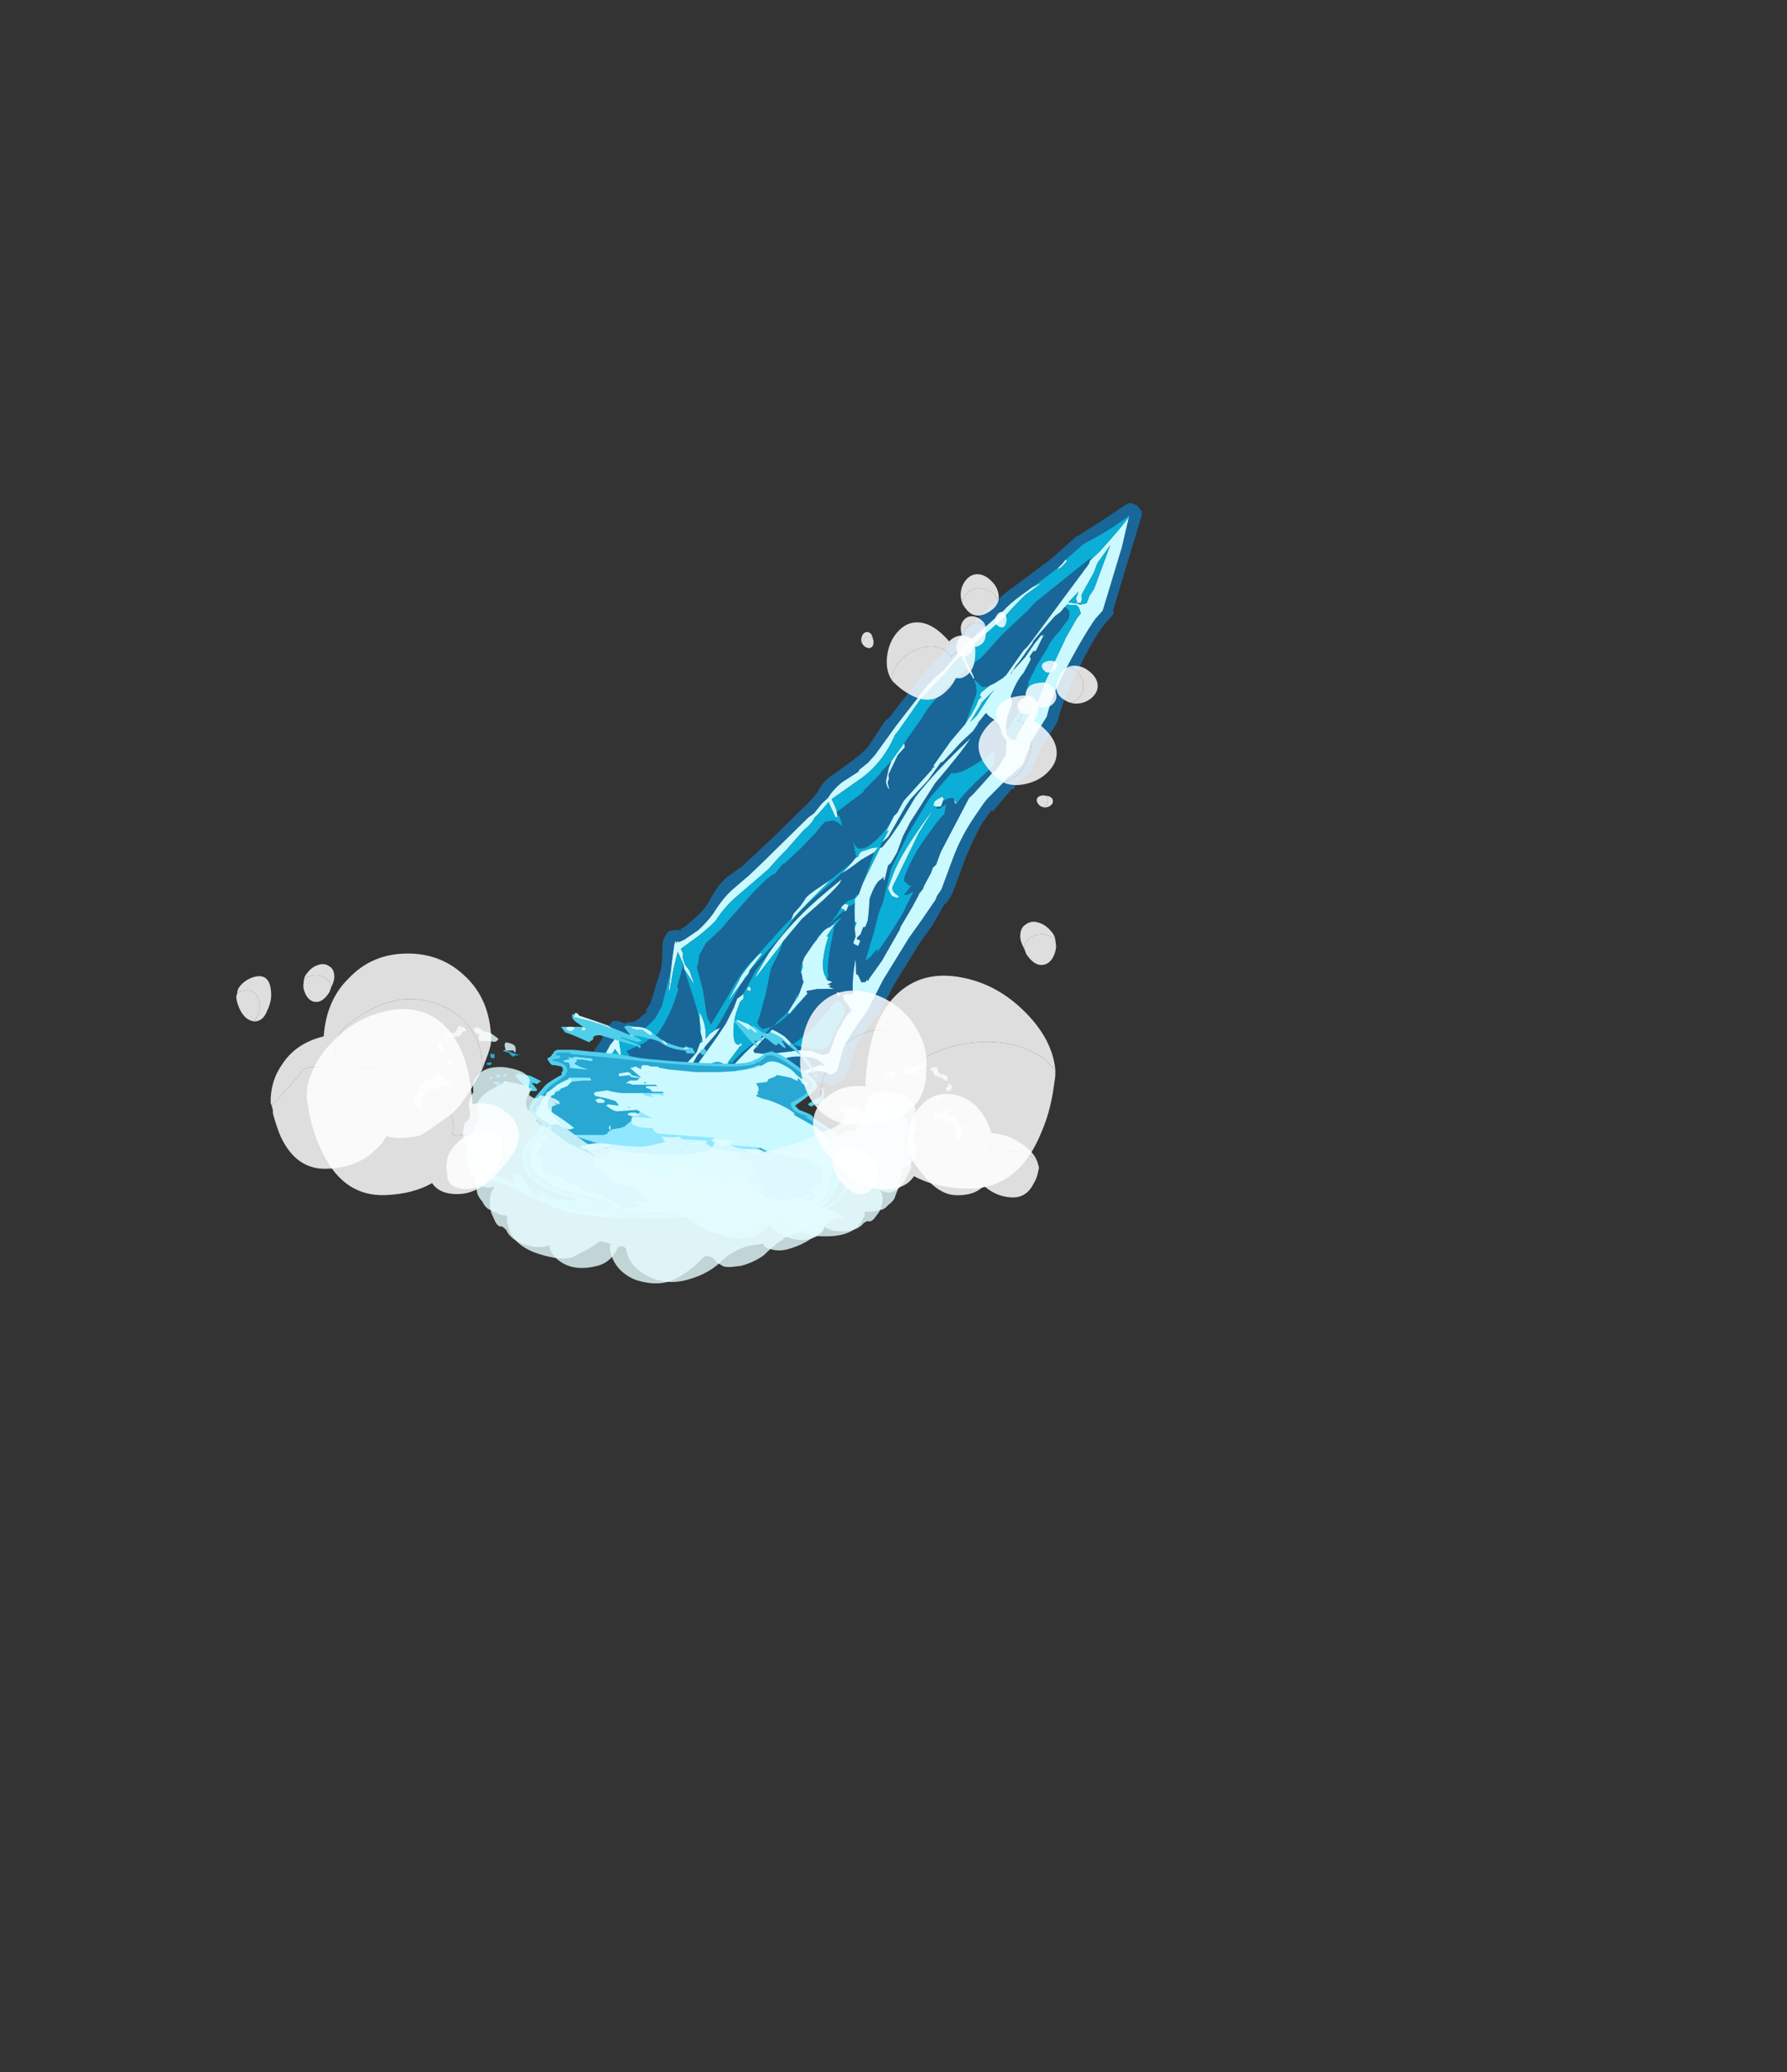 <?xml version="1.0" encoding="UTF-8" standalone="no"?>
<svg xmlns:ffdec="https://www.free-decompiler.com/flash" xmlns:xlink="http://www.w3.org/1999/xlink" ffdec:objectType="frame" height="518.85px" width="447.55px" xmlns="http://www.w3.org/2000/svg">
  <rect width="100%" height="100%" fill="#333333" stroke="none"/>
  <g transform="matrix(1.0, 0.0, 0.0, 1.0, 168.35, 282.85)">
    <clipPath id="clipPath0" transform="matrix(-7.0, 0.0, 0.0, 7.0, -0.2, 0.5)">
      <path d="M-11.8 -32.5 L5.85 0.05 -7.0 0.05 -26.85 -28.45 -11.8 -32.5" fill="#d70000" fill-rule="evenodd" stroke="none"/>
    </clipPath>
    <g clip-path="url(#clipPath0)">
      <use ffdec:characterId="2537" height="66.5" transform="matrix(0.483, -1.306, -1.306, -0.483, 34.114, 77.724)" width="178.15" xlink:href="#sprite0"/>
    </g>
    <use ffdec:characterId="2551" height="6.05" transform="matrix(-7.0, 0.0, 0.0, 7.0, 42.3, -20.0)" width="13.15" xlink:href="#shape2"/>
    <use ffdec:characterId="2552" height="7.65" transform="matrix(-7.0, 0.0, 0.0, 7.0, 44.95, -29.25)" width="13.6" xlink:href="#shape3"/>
    <use ffdec:characterId="2553" height="10.5" transform="matrix(5.608, 2.837, -2.686, 5.308, 3.222, -47.587)" width="13.4" xlink:href="#shape4"/>
    <use ffdec:characterId="2553" height="10.5" transform="matrix(-7.0, 1.819, 1.819, 7.0, 25.373, -46.479)" width="13.4" xlink:href="#shape4"/>
    <use ffdec:characterId="2541" height="88.9" transform="matrix(0.66, -0.026, 0.026, 0.66, -92.82, -41.087)" width="79.8" xlink:href="#sprite1"/>
    <use ffdec:characterId="2543" height="78.05" transform="matrix(0.758, -0.011, 0.011, 0.758, -109.328, -43.478)" width="87.5" xlink:href="#sprite2"/>
    <use ffdec:characterId="2545" height="77.0" transform="matrix(-0.66, -0.026, -0.026, 0.66, 93.501, -32.908)" width="92.05" xlink:href="#sprite3"/>
    <use ffdec:characterId="2546" height="88.9" transform="matrix(-0.758, -0.011, -0.011, 0.758, 96.501, -51.787)" width="79.8" xlink:href="#sprite4"/>
    <use ffdec:characterId="2554" height="77.0" transform="matrix(0.151, -0.125, 0.126, 0.151, 63.297, -129.216)" width="92.05" xlink:href="#sprite5"/>
    <use ffdec:characterId="2555" height="88.9" transform="matrix(0.212, -0.176, 0.176, 0.212, 46.414, -122.886)" width="79.8" xlink:href="#sprite6"/>
    <use ffdec:characterId="2554" height="77.0" transform="matrix(0.107, -0.165, -0.165, -0.107, 98.248, -97.263)" width="92.05" xlink:href="#sprite5"/>
    <use ffdec:characterId="2555" height="88.9" transform="matrix(0.149, -0.231, -0.231, -0.149, 93.942, -79.795)" width="79.8" xlink:href="#sprite6"/>
  </g>
  <defs>
    <g id="sprite0" transform="matrix(1.0, 0.0, 0.0, 1.0, 72.1, 34.65)">
      <use ffdec:characterId="2536" height="9.5" transform="matrix(7.0, 0.0, 0.0, 7.0, -72.1, -34.65)" width="25.45" xlink:href="#shape1"/>
    </g>
    <g id="shape1" transform="matrix(1.0, 0.0, 0.0, 1.0, 10.3, 4.95)">
      <path d="M4.7 -1.4 L4.75 -1.4 Q4.85 -1.45 4.95 -1.5 L5.85 -1.65 6.05 -1.7 6.65 -1.95 7.2 -2.1 7.25 -2.15 7.6 -2.3 7.85 -2.4 8.25 -2.6 8.45 -2.65 8.5 -2.65 8.8 -2.75 8.75 -2.85 8.7 -3.05 8.65 -3.15 8.55 -3.25 8.4 -3.35 8.4 -3.4 8.35 -3.4 8.35 -3.45 8.3 -3.5 8.15 -3.55 7.95 -3.6 7.75 -3.55 7.7 -3.55 7.5 -3.5 7.45 -3.45 Q6.8 -3.2 6.7 -3.15 L6.6 -3.1 5.05 -2.9 4.7 -2.9 4.6 -2.85 4.45 -2.85 4.1 -2.8 4.0 -2.8 3.85 -2.75 3.8 -2.75 3.45 -2.7 2.9 -2.6 2.8 -2.6 1.9 -2.45 1.35 -2.3 1.3 -2.3 1.3 -2.25 1.25 -2.25 1.2 -2.15 1.35 -2.0 1.35 -1.95 1.6 -1.85 1.7 -1.8 Q1.15 -1.9 0.85 -2.05 L0.8 -1.95 0.8 -1.9 0.7 -1.8 0.7 -1.85 0.65 -1.85 0.45 -2.15 0.4 -2.15 0.3 -2.1 0.1 -2.05 0.0 -2.05 -0.2 -2.0 -0.8 -2.0 -0.9 -1.85 -0.9 -1.55 -0.95 -1.4 Q-0.95 -1.3 -1.1 -1.05 L-1.25 -0.75 -1.3 -0.6 -1.4 -0.4 -1.45 -0.2 -1.4 -0.15 -0.9 -0.35 Q-1.15 -0.1 -2.2 0.3 L-2.5 0.35 -3.1 0.4 Q-3.2 0.3 -3.35 0.25 L-3.9 0.2 -4.0 0.25 -4.05 0.25 Q-4.15 0.25 -4.45 0.4 -4.75 0.55 -4.85 0.65 L-5.35 1.15 -5.55 1.3 -5.55 1.25 -5.75 1.45 -5.9 1.55 -6.0 1.55 Q-6.15 1.7 -6.45 1.85 -7.2 2.2 -7.25 2.25 L-7.0 2.25 -5.95 2.0 -4.65 2.4 -4.6 2.4 -4.45 2.45 -4.4 2.45 -3.75 2.3 -3.7 2.3 Q-3.4 2.3 -3.25 2.1 L-3.05 1.85 -2.85 1.55 -2.55 1.35 -2.3 1.2 -2.0 1.15 -1.8 1.05 -1.75 1.05 -1.35 0.9 -1.15 0.85 -1.25 0.95 -1.4 1.05 -1.55 1.1 Q-1.2 1.2 -0.95 1.5 L-1.4 1.3 Q-1.5 1.25 -1.55 1.2 L-1.65 1.15 -1.7 1.2 -1.95 1.2 Q-2.25 1.3 -2.5 1.45 L-2.65 1.55 Q-2.9 1.7 -2.95 1.9 L-3.05 2.05 -3.1 2.15 -3.15 2.2 -3.1 2.25 -3.05 2.35 -3.0 2.4 -2.95 2.55 -2.9 2.6 -2.95 2.65 -3.3 2.25 -3.4 2.35 -3.45 2.35 -3.55 2.4 -3.7 2.4 -3.8 2.45 -4.15 2.5 -4.15 2.55 Q-4.25 2.55 -4.35 2.6 L-4.45 2.6 -4.45 2.65 -4.55 2.6 -4.8 2.55 -4.8 2.5 Q-4.9 2.45 -5.0 2.45 L-5.45 2.3 Q-5.8 2.15 -5.95 2.15 L-6.85 2.3 -7.65 2.45 -7.75 2.4 -7.85 2.45 -8.05 2.5 -8.1 2.5 -8.15 2.55 -8.35 2.6 -8.45 2.6 -8.45 2.65 -8.7 2.65 Q-9.05 2.7 -9.3 2.8 L-9.5 2.8 Q-9.25 2.9 -8.95 2.95 L-8.4 3.1 -8.05 3.2 -7.95 3.25 -7.9 3.25 -8.95 3.05 -9.35 2.95 -9.75 2.9 -9.9 2.85 -9.95 2.8 -10.0 2.8 -9.9 2.7 Q-9.25 2.4 -9.15 2.25 -8.55 1.8 -7.75 1.15 -7.25 0.8 -6.8 0.35 -6.4 -0.1 -6.2 -0.45 L-5.85 -0.85 -5.75 -0.9 -4.95 -0.85 Q-4.8 -0.85 -4.5 -1.0 -4.3 -1.1 -4.2 -1.2 L-4.05 -1.2 -3.95 -1.25 -3.9 -1.35 -3.75 -1.4 -3.7 -1.4 -3.65 -1.35 -3.3 -1.15 -3.3 -1.1 -3.0 -1.1 Q-2.7 -1.1 -2.4 -1.2 -2.2 -1.25 -1.55 -1.6 -1.25 -1.8 -1.3 -2.25 L-1.15 -2.35 -0.55 -2.3 Q-0.1 -2.35 0.4 -2.5 L0.6 -2.55 1.45 -2.65 2.7 -2.9 3.25 -3.05 3.85 -3.2 3.95 -3.2 4.15 -3.25 5.0 -3.25 Q5.6 -3.25 6.2 -3.4 L6.6 -3.5 6.75 -3.55 7.3 -3.8 7.45 -3.85 7.5 -3.9 7.9 -4.1 8.55 -4.1 9.25 -4.25 Q9.65 -4.2 10.3 -4.25 11.5 -4.4 12.05 -4.55 L12.3 -4.65 12.35 -4.65 14.0 -4.55 14.8 -4.45 Q14.45 -4.35 13.7 -4.05 L13.5 -3.95 13.4 -3.9 13.3 -3.9 10.9 -3.2 10.75 -3.15 10.65 -3.1 9.9 -2.9 9.8 -2.85 9.6 -2.7 9.5 -2.6 9.25 -2.45 9.15 -2.45 9.15 -2.5 9.05 -2.45 8.9 -2.45 8.55 -2.4 8.6 -2.4 8.35 -2.35 7.8 -2.15 7.05 -1.95 7.05 -2.0 7.0 -1.95 6.95 -1.95 5.95 -1.55 5.6 -1.5 5.5 -1.45 5.05 -1.4 5.1 -1.45 4.75 -1.4 4.7 -1.4 M0.4 0.65 L0.5 0.65 1.0 0.5 1.0 0.55 Q0.7 0.7 0.3 0.8 L-0.45 0.9 0.4 0.65 M3.75 -0.75 L3.65 -0.7 Q3.75 -0.8 4.15 -1.05 L4.45 -1.3 4.6 -1.35 Q4.55 -1.2 4.4 -1.05 4.35 -0.95 4.25 -0.95 L4.2 -0.95 4.15 -0.9 4.0 -0.85 3.75 -0.75 M3.6 -1.3 L3.3 -1.3 3.15 -1.25 3.0 -1.3 2.85 -1.35 2.6 -1.45 2.6 -1.5 2.45 -1.5 2.25 -1.6 2.1 -1.6 Q2.05 -1.6 2.05 -1.7 L2.05 -1.75 2.2 -1.75 2.2 -1.65 2.25 -1.65 2.35 -1.7 2.55 -1.7 Q2.55 -1.75 2.6 -1.75 L2.75 -1.75 2.95 -1.7 3.3 -1.6 Q3.75 -1.6 3.85 -1.7 L3.95 -1.75 3.9 -1.75 3.85 -1.8 4.25 -1.75 4.35 -1.8 4.65 -1.85 5.1 -1.85 5.5 -1.9 6.65 -2.15 Q7.75 -2.55 8.05 -2.6 6.95 -2.05 6.15 -1.8 L5.35 -1.65 4.95 -1.55 4.65 -1.45 4.6 -1.4 3.6 -1.3 M2.95 -1.05 L2.85 -1.0 2.8 -1.0 2.8 -1.1 2.75 -1.1 2.8 -1.15 2.9 -1.15 2.95 -1.15 2.95 -1.05 M1.85 -0.7 L1.7 -0.65 1.3 -0.55 1.15 -0.55 1.05 -0.6 0.9 -0.6 0.85 -0.65 0.75 -0.7 0.7 -0.75 0.4 -0.75 0.3 -0.75 0.1 -0.7 -0.15 -0.65 -0.2 -0.65 -0.2 -0.7 0.2 -0.85 0.45 -0.95 0.5 -0.9 0.65 -1.15 0.8 -1.55 0.8 -1.4 0.85 -1.45 0.85 -1.35 0.95 -1.45 0.95 -1.3 1.05 -1.2 Q1.25 -1.0 1.9 -0.95 L2.0 -0.95 2.0 -0.9 2.4 -1.0 2.25 -0.9 Q2.2 -0.8 1.9 -0.7 L1.85 -0.7 M1.5 0.1 L2.2 -0.15 2.85 -0.5 Q3.35 -0.75 3.45 -0.75 L3.5 -0.75 Q2.75 -0.3 2.3 -0.1 1.65 0.2 1.05 0.35 L0.45 0.45 0.35 0.45 1.3 0.15 1.5 0.1 M-0.15 0.6 L-0.3 0.7 -0.55 0.7 -1.0 0.75 Q-1.45 0.85 -2.15 1.05 L-2.25 1.05 -2.25 1.1 -2.3 1.1 -2.35 1.1 -2.1 0.75 Q-1.95 0.6 -2.0 0.45 L-2.05 0.4 -2.0 0.4 -1.95 0.35 -1.9 0.35 -1.4 0.2 -1.4 0.15 -1.35 0.2 -1.3 0.2 -1.4 0.25 -1.4 0.3 Q-1.4 0.4 -1.1 0.5 -0.85 0.6 -0.55 0.6 L-0.35 0.6 -0.25 0.55 -0.1 0.6 -0.15 0.6 M-2.8 1.4 L-2.8 1.45 -2.85 1.45 -2.9 1.5 -2.9 1.45 -2.95 1.45 Q-2.95 1.4 -2.85 1.35 L-2.8 1.35 -2.8 1.4 M6.35 -2.85 L6.45 -2.75 6.35 -2.8 6.35 -2.85 M6.3 -2.5 L6.35 -2.5 6.4 -2.45 Q6.25 -2.3 6.2 -2.3 L6.1 -2.3 6.1 -2.4 6.15 -2.5 6.3 -2.5 M0.7 -1.95 L0.7 -1.95 M0.75 -1.65 L0.7 -1.65 0.65 -1.7 0.7 -1.75 0.75 -1.75 0.75 -1.65 M1.3 -0.55 L1.3 -0.55 M5.3 -2.2 L6.05 -2.35 Q4.7 -1.95 4.1 -1.95 L3.7 -1.95 3.6 -2.05 Q3.55 -2.1 3.55 -2.15 L3.55 -2.25 3.6 -2.3 3.65 -2.15 Q3.7 -2.05 3.8 -2.05 L5.3 -2.2 M2.15 0.1 L2.05 0.1 Q2.45 -0.05 3.4 -0.5 L3.2 -0.35 Q2.8 -0.05 2.7 -0.05 L2.5 0.0 2.25 0.1 2.15 0.1 M-0.05 2.25 L-0.35 1.85 -0.05 2.1 0.05 2.25 Q0.2 2.4 0.3 2.4 L0.4 2.5 0.85 2.2 Q1.35 1.9 1.45 1.9 1.85 1.8 2.2 1.6 L3.1 1.1 Q3.5 0.95 3.7 0.85 L4.35 0.6 Q4.6 0.45 4.75 0.45 L4.85 0.4 Q5.1 0.3 5.25 0.25 L4.95 -0.05 4.95 -0.1 Q5.1 -0.05 5.2 0.05 L5.35 0.2 6.15 -0.35 Q6.7 -0.7 7.4 -0.75 L7.45 -0.75 7.6 -0.8 8.55 -1.05 9.25 -1.35 9.9 -1.6 9.95 -1.65 9.7 -1.9 9.55 -2.1 9.5 -2.15 9.55 -2.15 9.75 -1.95 9.8 -1.9 Q9.9 -1.75 10.1 -1.7 L10.45 -1.9 Q10.9 -2.15 11.3 -2.35 11.7 -2.5 12.0 -2.65 12.15 -2.75 12.45 -2.95 L12.25 -2.75 11.95 -2.55 Q11.65 -2.35 11.4 -2.25 L10.65 -1.85 Q10.3 -1.65 10.0 -1.55 L9.45 -1.35 Q9.05 -1.1 8.65 -1.0 L7.7 -0.7 6.8 -0.45 6.55 -0.35 6.3 -0.2 6.25 -0.2 5.85 0.1 Q5.6 0.25 5.35 0.3 L5.15 0.4 4.85 0.5 4.7 0.6 3.85 1.0 Q3.1 1.35 2.8 1.5 L2.35 1.75 Q2.1 1.9 1.7 2.0 1.4 2.05 1.0 2.25 L0.65 2.5 0.55 2.6 0.55 2.65 0.5 2.65 0.55 2.7 0.45 2.7 0.0 2.6 -0.6 2.45 Q-0.7 2.45 -0.7 2.4 L-0.15 2.5 0.3 2.55 0.05 2.3 -0.05 2.25 M7.35 -1.05 Q7.0 -0.95 6.8 -0.9 L6.6 -0.9 6.25 -0.95 Q6.1 -1.05 6.1 -1.1 L6.25 -1.0 6.35 -1.0 6.45 -0.95 7.0 -1.0 7.25 -1.1 7.35 -1.05 M12.05 -3.7 L12.15 -3.75 12.15 -3.8 12.2 -3.95 Q12.2 -4.05 12.1 -4.1 L12.05 -4.15 11.9 -4.1 11.3 -4.0 11.25 -4.0 10.1 -3.9 9.55 -3.9 9.45 -3.85 8.55 -3.7 8.45 -3.7 Q8.4 -3.7 8.4 -3.6 L8.4 -3.55 8.45 -3.5 8.45 -3.45 8.55 -3.4 8.65 -3.35 8.7 -3.35 Q8.8 -3.3 9.0 -3.3 L9.25 -3.3 9.35 -3.25 Q9.4 -3.2 9.45 -3.2 9.85 -3.2 10.1 -3.3 L10.45 -3.35 10.5 -3.35 10.55 -3.3 10.75 -3.35 10.7 -3.35 10.75 -3.4 11.2 -3.45 11.15 -3.4 11.2 -3.4 10.9 -3.3 10.5 -3.2 10.0 -3.0 9.95 -3.0 10.2 -3.05 10.35 -3.1 10.9 -3.25 10.95 -3.25 Q11.25 -3.35 11.75 -3.55 L11.9 -3.65 12.05 -3.7 M9.3 -2.7 L8.65 -2.55 8.45 -2.45 8.95 -2.55 9.0 -2.55 9.45 -2.75 9.3 -2.7 M8.7 -3.1 L8.7 -3.15 8.7 -3.1 M12.25 -4.0 L12.2 -3.75 12.55 -3.9 12.35 -3.9 12.3 -3.95 12.25 -3.95 12.3 -4.05 12.4 -4.05 12.5 -4.0 13.15 -4.1 13.4 -4.1 13.95 -4.25 12.75 -4.25 12.55 -4.2 12.35 -4.2 Q12.3 -4.15 12.25 -4.05 L12.25 -4.0 M12.95 -3.2 L12.9 -3.2 Q13.0 -3.3 13.2 -3.35 L13.2 -3.3 13.05 -3.25 12.95 -3.2 M0.0 0.55 L0.0 0.45 0.05 0.45 0.1 0.5 Q0.1 0.55 0.0 0.55 M-4.5 -0.65 Q-4.55 -0.65 -4.6 -0.6 L-4.9 -0.55 -5.35 -0.45 -5.55 -0.45 Q-5.5 -0.4 -5.5 -0.25 L-5.45 -0.15 -5.3 0.05 -5.1 0.15 -5.05 0.15 -5.0 0.2 -4.95 0.2 -4.9 0.25 -4.85 0.25 -4.75 0.3 -4.7 0.35 -4.35 0.15 -4.05 0.1 -3.95 0.0 -3.95 -0.35 -4.05 -0.9 -4.2 -0.8 -4.25 -0.75 -4.5 -0.65 M-7.5 1.9 L-7.45 1.9 -7.3 1.85 Q-7.15 1.75 -7.05 1.75 L-6.95 1.75 -6.15 1.5 -5.7 1.25 -5.4 1.1 -5.0 0.55 -5.1 0.45 -5.3 0.2 -5.45 0.05 -5.5 0.05 -5.5 -0.05 -5.55 -0.05 -5.8 -0.25 -5.95 0.0 -6.15 0.25 -6.3 0.4 -6.35 0.4 Q-6.7 0.75 -7.25 1.2 L-7.95 1.75 -8.05 1.95 -8.0 2.0 -7.8 2.0 -7.5 1.9 M-1.35 -0.95 Q-1.15 -1.15 -1.05 -1.65 -1.05 -1.9 -1.15 -2.0 L-1.15 -1.9 -1.45 -1.55 -1.55 -1.45 -1.85 -1.2 -2.35 -1.05 -2.6 -1.0 -2.9 -0.95 -3.65 -1.05 -3.7 -1.05 Q-3.65 -1.15 -3.7 -1.2 -3.8 -1.15 -3.8 -1.0 L-3.7 -0.8 -3.6 -0.6 Q-3.35 -0.25 -2.65 -0.25 -2.0 -0.25 -1.6 -0.55 L-1.5 -0.65 -1.35 -0.95 M-2.55 3.35 L-2.95 3.4 Q-3.05 3.4 -3.05 3.35 -2.95 3.25 -2.8 3.25 L-2.65 3.2 -2.6 3.2 -2.7 3.05 -2.7 3.0 Q-2.65 3.0 -2.5 3.1 -2.4 3.15 -2.3 3.2 L-2.25 3.2 -2.2 3.25 -2.25 3.25 -2.25 3.3 -2.4 3.3 -2.55 3.35 M-2.1 2.95 L-2.15 2.95 Q-2.2 3.0 -2.2 2.9 L-2.15 2.85 -2.1 2.85 -2.05 2.95 -2.1 2.95 M-3.45 2.05 L-3.45 2.0 -3.4 2.0 -3.35 1.95 -3.3 2.0 -3.3 2.05 -3.4 2.15 -3.45 2.15 -3.45 2.1 -3.45 2.05 M-4.25 2.35 L-4.45 2.35 Q-4.6 2.35 -4.9 2.2 L-4.9 2.15 -4.5 2.25 -4.0 2.2 Q-4.0 2.25 -4.05 2.25 L-4.25 2.3 -4.25 2.35 M-4.6 0.45 L-4.65 0.45 -4.65 0.5 -4.6 0.45 M-5.5 1.95 L-5.55 1.95 Q-5.7 1.95 -5.75 1.9 L-5.85 1.75 Q-5.85 1.65 -5.75 1.6 L-5.6 1.85 -5.5 1.95 M-4.6 4.1 L-4.6 4.05 -4.75 4.0 Q-5.05 3.85 -5.25 3.8 L-6.35 3.4 -6.35 3.35 Q-5.75 3.45 -5.1 3.75 L-4.45 4.05 -4.5 3.75 -4.6 3.25 -4.55 3.2 Q-4.45 3.5 -4.25 4.1 L-4.2 4.1 -4.2 4.15 -4.3 4.25 -4.35 4.25 Q-4.5 4.25 -4.55 4.15 L-4.6 4.1" fill="#caf9ff" fill-rule="evenodd" stroke="none"/>
      <path d="M5.0 -3.55 Q5.55 -3.55 6.15 -3.65 L6.5 -3.75 6.5 -3.8 6.65 -3.85 7.2 -4.05 7.2 -4.1 7.3 -4.1 7.8 -4.35 7.85 -4.35 8.5 -4.4 9.2 -4.55 9.25 -4.55 Q9.65 -4.5 10.3 -4.55 11.45 -4.65 11.95 -4.8 L12.2 -4.9 12.35 -4.95 12.4 -4.9 14.0 -4.8 14.85 -4.75 14.9 -4.75 Q15.0 -4.75 15.05 -4.7 L15.15 -4.55 Q15.15 -4.45 15.15 -4.35 L15.05 -4.25 Q14.55 -3.9 13.9 -3.4 L13.85 -3.35 13.1 -2.95 12.4 -2.5 12.1 -2.3 Q11.8 -2.1 11.5 -1.95 L10.8 -1.6 Q10.4 -1.4 10.1 -1.3 L9.6 -1.05 8.75 -0.75 7.8 -0.45 7.75 -0.4 6.9 -0.2 6.7 -0.1 6.45 0.05 6.0 0.35 Q5.75 0.55 5.45 0.6 L5.4 0.6 5.25 0.65 5.0 0.75 4.8 0.85 3.95 1.25 2.95 1.75 2.5 2.05 Q2.2 2.2 1.75 2.25 1.5 2.3 1.15 2.5 0.95 2.6 0.85 2.7 L0.75 2.9 Q0.7 3.0 0.45 3.0 L0.4 3.0 -0.05 2.85 -0.25 2.8 -1.15 2.75 -1.2 2.75 -1.4 2.8 -1.4 2.75 Q-1.6 2.85 -1.75 2.95 L-1.85 3.1 -1.8 3.05 -1.9 3.2 -1.9 3.3 Q-1.9 3.4 -1.95 3.5 -2.05 3.55 -2.2 3.55 L-2.2 3.6 -2.5 3.6 -2.9 3.7 Q-3.5 3.85 -3.65 4.05 L-3.7 4.1 -3.8 4.15 -3.85 4.3 -3.95 4.4 Q-4.2 4.5 -4.25 4.55 L-4.35 4.55 Q-4.7 4.55 -4.75 4.35 -5.05 4.2 -5.55 4.0 -6.7 3.6 -7.45 3.55 L-7.95 3.55 -9.0 3.35 -9.8 3.15 -9.95 3.15 -10.05 3.1 -10.05 3.05 -10.1 3.05 Q-10.25 3.0 -10.3 2.9 -10.35 2.8 -10.3 2.7 -10.25 2.6 -10.15 2.55 L-10.0 2.45 -9.4 2.1 -9.3 2.0 Q-8.75 1.6 -7.95 0.9 L-7.9 0.9 Q-7.45 0.6 -7.0 0.15 -6.6 -0.25 -6.45 -0.6 L-6.4 -0.65 -6.1 -1.05 Q-6.05 -1.1 -5.95 -1.15 L-5.8 -1.2 -5.65 -1.2 -4.95 -1.15 Q-4.85 -1.15 -4.65 -1.25 L-4.6 -1.25 -4.45 -1.35 -4.35 -1.45 -4.25 -1.5 -4.15 -1.5 -4.05 -1.6 -3.9 -1.65 -3.8 -1.65 -3.8 -1.7 -3.65 -1.7 -3.55 -1.6 -3.45 -1.55 -3.2 -1.4 -3.0 -1.4 -2.5 -1.45 Q-2.3 -1.55 -1.7 -1.85 -1.55 -1.95 -1.55 -2.25 L-1.55 -2.35 -1.35 -2.55 Q-1.3 -2.6 -1.25 -2.6 L-0.6 -2.6 Q-0.15 -2.6 0.35 -2.75 L0.5 -2.8 0.55 -2.85 1.4 -2.95 2.65 -3.2 3.2 -3.35 3.8 -3.45 3.9 -3.5 4.15 -3.55 5.0 -3.55 M-1.25 0.95 L-1.15 0.85 -1.35 0.9 -1.75 1.05 -1.8 1.05 -2.0 1.15 -2.3 1.2 -2.55 1.35 -2.85 1.55 -3.05 1.85 -3.25 2.1 Q-3.4 2.3 -3.7 2.3 L-3.75 2.3 -4.4 2.45 -4.45 2.45 -4.6 2.4 -4.65 2.4 -5.95 2.0 -7.0 2.25 -7.25 2.25 Q-7.2 2.2 -6.45 1.85 -6.15 1.7 -6.0 1.55 L-5.9 1.55 -5.75 1.45 -5.55 1.25 -5.55 1.3 -5.35 1.15 -4.85 0.65 Q-4.75 0.55 -4.45 0.4 -4.15 0.25 -4.05 0.25 L-4.0 0.25 -3.9 0.2 -3.35 0.25 Q-3.2 0.3 -3.1 0.4 L-2.5 0.35 -2.2 0.3 Q-1.15 -0.1 -0.9 -0.35 L-1.4 -0.15 -1.45 -0.2 -1.4 -0.4 -1.3 -0.6 -1.25 -0.75 -1.1 -1.05 Q-0.95 -1.3 -0.95 -1.4 L-0.9 -1.55 -0.9 -1.85 -0.8 -2.0 -0.2 -2.0 0.0 -2.05 0.1 -2.05 0.3 -2.1 0.4 -2.15 0.45 -2.15 0.65 -1.85 0.7 -1.85 0.7 -1.8 0.8 -1.9 0.8 -1.95 0.85 -2.05 Q1.15 -1.9 1.7 -1.8 L1.6 -1.85 1.35 -1.95 1.35 -2.0 1.2 -2.15 1.25 -2.25 1.3 -2.25 1.3 -2.3 1.35 -2.3 1.9 -2.45 2.8 -2.6 2.9 -2.6 3.45 -2.7 3.8 -2.75 3.85 -2.75 4.0 -2.8 4.1 -2.8 4.45 -2.85 4.6 -2.85 4.7 -2.9 5.05 -2.9 6.6 -3.1 6.7 -3.15 Q6.8 -3.2 7.45 -3.45 L7.5 -3.5 7.7 -3.55 7.75 -3.55 7.95 -3.6 8.15 -3.55 8.3 -3.5 8.35 -3.45 8.35 -3.4 8.4 -3.4 8.4 -3.35 8.55 -3.25 8.65 -3.15 8.7 -3.05 8.75 -2.85 8.8 -2.75 8.5 -2.65 8.45 -2.65 8.25 -2.6 7.85 -2.4 7.6 -2.3 7.25 -2.15 7.2 -2.1 6.65 -1.95 6.05 -1.7 5.85 -1.65 4.95 -1.5 Q4.85 -1.45 4.75 -1.4 L4.7 -1.4 4.6 -1.4 4.65 -1.45 4.95 -1.55 5.35 -1.65 6.15 -1.8 Q6.95 -2.05 8.05 -2.6 7.75 -2.55 6.65 -2.15 L5.5 -1.9 5.1 -1.85 4.65 -1.85 4.35 -1.8 4.25 -1.75 3.85 -1.8 3.9 -1.75 3.95 -1.75 3.85 -1.7 Q3.75 -1.6 3.3 -1.6 L2.95 -1.7 2.75 -1.75 2.6 -1.75 Q2.55 -1.75 2.55 -1.7 L2.35 -1.7 2.25 -1.65 2.2 -1.65 2.2 -1.75 2.05 -1.75 2.05 -1.7 Q2.05 -1.6 2.1 -1.6 L2.25 -1.6 2.45 -1.5 2.6 -1.45 2.85 -1.35 3.0 -1.3 3.05 -1.3 2.9 -1.15 2.8 -1.15 2.75 -1.1 2.8 -1.1 2.4 -0.9 Q2.15 -0.8 1.9 -0.7 2.2 -0.8 2.25 -0.9 L2.3 -0.9 2.35 -0.95 2.4 -0.95 2.6 -1.1 2.3 -1.0 1.7 -1.1 Q1.2 -1.2 1.05 -1.3 L0.95 -1.3 0.95 -1.45 0.85 -1.35 0.85 -1.45 0.8 -1.4 0.8 -1.55 0.65 -1.15 0.5 -0.9 0.45 -0.95 0.2 -0.85 0.1 -0.8 Q-0.5 -0.6 -0.7 -0.35 L-0.75 -0.35 -1.15 -0.15 -1.3 -0.05 Q-1.6 0.15 -1.9 0.25 L-1.9 0.3 -2.15 0.35 Q-2.1 0.4 -2.1 0.5 -2.1 0.65 -2.45 1.05 L-2.7 1.25 -2.8 1.35 -2.85 1.35 Q-2.95 1.4 -2.95 1.45 L-3.05 1.6 -2.9 1.45 -2.9 1.5 -2.85 1.45 -2.8 1.45 -2.8 1.4 -2.7 1.3 Q-2.55 1.2 -2.3 1.1 L-2.25 1.1 -2.15 1.05 Q-1.45 0.85 -1.0 0.75 L-0.55 0.7 -0.3 0.7 -0.15 0.6 0.55 0.5 1.05 0.35 Q1.65 0.2 2.3 -0.1 2.75 -0.3 3.5 -0.75 L3.45 -0.75 Q3.35 -0.75 2.85 -0.5 L2.2 -0.15 1.5 0.1 1.2 0.1 0.75 0.15 0.7 0.15 0.05 0.05 -0.55 0.0 -0.7 0.0 Q-0.8 -0.1 -0.8 -0.2 L-0.65 -0.4 -0.7 -0.4 -0.55 -0.45 -0.15 -0.65 0.1 -0.7 0.25 -0.7 0.4 -0.75 0.7 -0.75 0.75 -0.7 0.85 -0.65 Q1.0 -0.55 1.05 -0.55 L1.15 -0.55 1.3 -0.55 1.7 -0.65 1.85 -0.7 2.6 -0.95 2.85 -1.0 2.95 -1.05 3.05 -1.1 Q3.15 -1.25 3.25 -1.25 L3.3 -1.3 3.6 -1.3 4.45 -1.3 4.15 -1.05 Q3.75 -0.8 3.65 -0.7 L3.75 -0.75 3.25 -0.5 Q2.4 0.0 1.95 0.1 1.7 0.15 1.1 0.4 L0.5 0.65 0.4 0.65 0.3 0.7 -1.0 0.9 -1.25 0.95 M5.5 -1.45 L5.6 -1.5 5.95 -1.55 6.95 -1.95 7.0 -1.95 7.05 -2.0 7.05 -1.95 7.8 -2.15 8.35 -2.35 9.1 -2.35 Q9.25 -2.35 9.3 -2.3 L9.4 -2.25 9.55 -2.1 9.7 -1.9 9.5 -1.8 Q8.85 -1.45 8.35 -1.3 L8.1 -1.25 7.35 -1.05 7.25 -1.1 7.0 -1.0 6.45 -0.95 6.35 -1.0 6.25 -1.0 6.1 -1.1 Q6.1 -1.05 6.25 -0.95 L6.6 -0.9 6.8 -0.9 6.45 -0.75 6.4 -0.75 5.85 -0.5 5.8 -0.5 5.1 -0.05 5.05 -0.05 5.0 -0.15 4.8 -0.3 4.75 -0.4 Q4.85 -0.2 4.85 -0.05 4.85 0.0 4.8 0.05 L4.75 0.15 4.65 0.2 4.35 0.3 4.25 0.35 3.9 0.5 3.4 0.75 3.35 0.8 3.05 0.9 3.0 0.95 2.85 1.05 Q2.55 1.2 2.3 1.3 L1.4 1.65 1.25 1.7 Q1.05 1.8 0.75 1.95 L0.4 2.0 0.2 1.95 0.1 1.95 -0.4 1.6 -0.85 1.35 Q-1.05 1.25 -1.15 1.1 L-0.35 0.95 Q0.4 0.85 0.8 0.65 L1.8 0.25 2.15 0.1 2.25 0.1 2.5 0.0 2.7 -0.05 Q2.8 -0.05 3.2 -0.35 L3.5 -0.55 4.0 -0.85 4.15 -0.9 4.2 -0.9 4.25 -0.85 4.3 -0.85 4.3 -0.8 4.35 -0.8 4.5 -0.7 4.4 -0.85 Q4.4 -1.05 4.7 -1.2 5.05 -1.4 5.5 -1.45 M9.8 -2.85 L9.9 -2.9 10.65 -3.1 10.75 -3.15 10.9 -3.2 13.3 -3.9 13.4 -3.9 13.5 -3.95 13.4 -3.85 11.9 -2.95 11.65 -2.85 10.85 -2.45 10.1 -2.15 9.95 -2.05 9.75 -1.95 9.55 -2.15 9.5 -2.15 9.45 -2.3 9.4 -2.4 9.4 -2.45 9.45 -2.55 9.55 -2.65 9.8 -2.85 M14.8 -4.45 L14.0 -4.55 12.35 -4.65 12.3 -4.65 12.05 -4.55 Q11.5 -4.4 10.3 -4.25 9.65 -4.2 9.25 -4.25 L8.55 -4.1 7.9 -4.1 7.5 -3.9 7.45 -3.85 7.3 -3.8 6.75 -3.55 6.6 -3.5 6.2 -3.4 Q5.6 -3.25 5.0 -3.25 L4.15 -3.25 3.95 -3.2 3.85 -3.2 3.25 -3.05 2.7 -2.9 1.45 -2.65 0.6 -2.55 0.4 -2.5 Q-0.1 -2.35 -0.55 -2.3 L-1.15 -2.35 -1.3 -2.25 Q-1.25 -1.8 -1.55 -1.6 -2.2 -1.25 -2.4 -1.2 -2.7 -1.1 -3.0 -1.1 L-3.3 -1.1 -3.3 -1.15 -3.65 -1.35 -3.7 -1.4 -3.75 -1.4 -3.9 -1.35 -3.95 -1.25 -4.05 -1.2 -4.2 -1.2 Q-4.3 -1.1 -4.5 -1.0 -4.8 -0.85 -4.95 -0.85 L-5.75 -0.9 -5.85 -0.85 -6.2 -0.45 Q-6.4 -0.1 -6.8 0.35 -7.25 0.8 -7.75 1.15 -8.55 1.8 -9.15 2.25 -9.25 2.4 -9.9 2.7 L-10.0 2.8 -9.95 2.8 -9.9 2.85 -9.75 2.9 -9.35 2.95 -8.95 3.05 -7.9 3.25 -7.95 3.25 -7.6 3.3 -7.45 3.3 Q-6.7 3.3 -5.45 3.75 -4.9 3.9 -4.6 4.1 L-4.55 4.15 Q-4.5 4.25 -4.35 4.25 L-4.3 4.25 -4.25 4.25 -4.1 4.15 Q-4.05 4.0 -3.85 3.85 -3.65 3.65 -3.0 3.45 L-2.55 3.35 -2.4 3.3 -2.2 3.3 -2.2 3.2 Q-2.2 3.1 -2.1 2.95 L-2.05 2.95 -2.05 2.9 -1.95 2.75 -1.9 2.7 Q-1.75 2.6 -1.5 2.5 L-1.15 2.45 -0.2 2.55 0.0 2.6 0.45 2.7 0.55 2.7 0.5 2.65 0.55 2.65 0.55 2.6 0.65 2.5 1.0 2.25 Q1.4 2.05 1.7 2.0 2.1 1.9 2.35 1.75 L2.8 1.5 Q3.1 1.35 3.85 1.0 L4.7 0.6 4.85 0.5 5.15 0.4 5.35 0.3 Q5.6 0.25 5.85 0.1 L6.25 -0.2 6.3 -0.2 6.55 -0.35 6.8 -0.45 7.7 -0.7 8.65 -1.0 Q9.05 -1.1 9.45 -1.35 L10.0 -1.55 Q10.3 -1.65 10.65 -1.85 L11.4 -2.25 Q11.65 -2.35 11.95 -2.55 L12.25 -2.75 12.95 -3.2 13.05 -3.25 13.2 -3.3 13.75 -3.6 Q14.35 -4.15 14.85 -4.45 L14.8 -4.45 M-8.45 2.65 L-8.45 2.6 -8.35 2.6 -8.15 2.55 -8.1 2.5 -8.05 2.5 -7.85 2.45 -7.75 2.4 -7.65 2.45 -6.85 2.3 -5.95 2.15 Q-5.8 2.15 -5.45 2.3 L-5.0 2.45 Q-4.9 2.45 -4.8 2.5 L-4.75 2.65 -4.65 2.8 -4.7 2.85 -4.6 3.3 -4.7 3.55 -6.75 2.95 -7.15 2.9 -7.6 2.85 -7.7 2.85 -7.8 2.9 -8.3 2.85 -8.75 2.7 -8.55 2.65 -8.45 2.65 M-4.45 2.65 L-4.45 2.6 -4.35 2.6 Q-4.25 2.55 -4.15 2.55 L-4.15 2.5 -3.8 2.45 -3.7 2.4 -3.55 2.4 -3.45 2.35 -3.3 2.3 -3.1 2.5 -3.15 2.5 -3.0 2.65 -2.95 2.75 -2.85 2.85 -2.8 3.0 -3.3 3.15 Q-3.85 3.35 -4.25 3.55 L-4.2 3.55 -4.2 3.6 -4.3 3.55 -4.5 3.25 -4.55 2.85 -4.55 2.8 -4.45 2.65 M-3.0 2.4 L-3.05 2.35 -3.05 2.3 -3.1 2.25 -3.15 2.2 -3.1 2.2 -3.1 2.15 -3.05 2.05 -2.95 1.9 Q-2.9 1.7 -2.65 1.55 L-2.5 1.45 Q-2.25 1.3 -1.95 1.2 L-1.7 1.2 -1.55 1.2 Q-1.5 1.25 -1.4 1.3 L-1.35 1.3 Q-1.0 1.5 -0.75 1.7 L-0.05 2.25 0.05 2.3 -0.55 2.25 -0.6 2.2 Q-1.3 2.15 -1.85 2.3 L-2.2 2.55 -2.55 2.9 -2.65 2.75 -2.7 2.75 -2.9 2.55 -3.0 2.4 M6.1 -2.4 L6.05 -2.4 6.1 -2.5 6.25 -2.6 6.0 -2.65 Q5.8 -2.55 5.4 -2.45 4.75 -2.25 4.15 -2.25 4.0 -2.25 4.0 -2.35 L3.95 -2.45 4.0 -2.5 3.7 -2.4 3.7 -2.45 3.85 -2.6 3.45 -2.55 Q3.2 -2.55 2.4 -2.35 L2.0 -2.25 2.15 -2.25 Q2.1 -2.2 1.9 -2.15 L1.75 -2.05 2.55 -2.0 3.0 -1.95 3.35 -1.95 4.2 -1.85 5.2 -1.95 6.25 -2.15 7.05 -2.45 Q7.05 -2.65 7.6 -3.05 7.8 -3.2 7.95 -3.25 L7.85 -3.35 7.65 -3.4 7.6 -3.4 7.0 -3.1 Q6.55 -2.9 6.35 -2.85 L6.35 -2.8 6.45 -2.75 6.45 -2.7 Q6.45 -2.65 6.35 -2.55 L6.3 -2.5 6.15 -2.5 6.1 -2.4 M0.7 -1.95 L0.7 -1.95 M0.55 -1.8 L0.45 -1.95 Q0.3 -2.1 -0.1 -1.95 L-0.5 -1.95 Q-0.75 -1.9 -0.8 -1.7 -0.9 -1.45 -0.9 -1.05 -0.7 -1.2 -0.3 -1.4 L0.5 -1.7 0.55 -1.75 0.55 -1.8 M0.75 -1.65 L0.75 -1.75 0.7 -1.75 0.65 -1.7 0.7 -1.65 0.75 -1.65 M8.55 -3.4 L8.6 -3.4 8.75 -3.45 9.25 -3.55 9.6 -3.55 9.95 -3.5 10.4 -3.55 10.9 -3.65 Q11.1 -3.65 11.45 -3.8 L11.8 -3.9 Q12.05 -3.9 12.05 -3.7 L11.9 -3.65 11.75 -3.55 Q11.25 -3.35 10.95 -3.25 L10.9 -3.25 10.35 -3.1 10.2 -3.05 9.95 -3.0 10.0 -3.0 10.5 -3.2 10.9 -3.3 11.2 -3.4 11.15 -3.4 11.2 -3.45 10.75 -3.4 10.7 -3.35 10.75 -3.35 10.55 -3.3 10.5 -3.35 10.45 -3.35 10.1 -3.3 Q9.85 -3.2 9.45 -3.2 9.4 -3.2 9.35 -3.25 L9.25 -3.3 9.0 -3.3 Q8.8 -3.3 8.7 -3.35 L8.65 -3.35 8.55 -3.4 M9.45 -2.75 L9.3 -2.7 9.45 -2.75 M8.7 -3.1 L8.7 -3.15 8.7 -3.1 M0.85 2.7 L0.85 2.7 0.85 2.65 0.8 2.7 0.85 2.7 M0.8 2.65 L0.8 2.65 M-5.45 -0.15 L-5.4 -0.1 -5.3 0.05 -5.45 -0.15 M-4.85 0.25 L-4.8 0.15 Q-4.65 0.1 -4.5 0.0 -4.25 -0.2 -4.25 -0.35 L-4.25 -0.4 -4.2 -0.4 -4.25 -0.5 -4.3 -0.5 Q-4.35 -0.55 -4.45 -0.65 L-4.5 -0.65 -4.25 -0.75 -4.2 -0.8 -4.05 -0.9 -3.95 -0.35 -3.95 0.0 -4.05 0.1 -4.35 0.15 -4.7 0.35 -4.75 0.3 -4.85 0.25 M-5.95 0.0 L-5.8 -0.25 -5.55 -0.05 -5.5 -0.05 -5.5 0.05 -5.45 0.05 -5.3 0.2 -5.1 0.45 -5.0 0.55 -5.4 1.1 -5.7 1.25 -6.15 1.5 -6.95 1.75 -7.05 1.75 Q-7.15 1.75 -7.3 1.85 L-7.45 1.9 -7.5 1.9 -7.45 1.85 -6.8 1.35 -6.1 0.85 Q-5.7 0.55 -5.7 0.4 L-5.7 0.1 Q-5.8 0.05 -5.95 0.0 M-4.1 -1.45 L-4.1 -1.45 M-3.7 -0.8 L-3.8 -1.0 Q-3.8 -1.15 -3.7 -1.2 -3.65 -1.15 -3.7 -1.05 L-3.65 -1.05 -2.9 -0.95 -2.6 -1.0 -2.35 -1.05 -1.85 -1.2 -1.55 -1.45 -1.45 -1.55 -1.15 -1.9 -1.15 -2.0 Q-1.05 -1.9 -1.05 -1.65 -1.15 -1.15 -1.35 -0.95 L-1.55 -0.7 Q-1.85 -0.45 -2.5 -0.45 -2.85 -0.45 -3.15 -0.55 L-2.85 -0.5 Q-2.4 -0.5 -1.95 -0.75 L-1.8 -0.9 -1.7 -1.05 -1.8 -1.05 -1.85 -1.0 -1.9 -1.0 -2.15 -0.9 Q-2.6 -0.7 -3.0 -0.7 L-3.25 -0.7 -3.55 -0.75 -3.6 -0.75 -3.55 -0.65 -3.6 -0.6 -3.7 -0.8 M-3.45 2.05 L-3.6 2.1 -3.6 2.05 Q-3.7 2.0 -3.7 1.65 L-3.6 1.15 -3.4 0.55 Q-3.35 0.5 -3.35 0.45 L-3.15 0.5 Q-3.35 0.35 -3.5 0.3 L-3.75 0.3 -3.85 0.25 -4.05 0.35 -4.15 0.35 Q-4.25 0.35 -4.35 0.45 -4.55 0.55 -4.65 0.65 L-4.6 0.65 -4.3 0.55 -4.25 0.5 Q-4.25 0.55 -4.25 0.6 -4.25 0.8 -4.55 1.4 -4.8 1.85 -5.0 2.0 L-5.25 2.0 -5.4 1.95 -5.5 1.75 -5.5 1.7 -5.35 1.45 -5.35 1.4 -5.3 1.3 -5.05 1.0 -5.3 1.2 -5.4 1.25 Q-5.6 1.35 -5.9 1.65 L-5.9 1.75 Q-5.9 1.9 -5.8 1.95 L-5.7 2.0 -5.5 2.05 -5.5 2.1 -5.4 2.1 -5.1 2.15 -5.05 2.2 -5.0 2.2 -4.55 2.35 -4.45 2.35 -4.25 2.35 -4.15 2.3 -4.0 2.25 -3.9 2.25 Q-3.7 2.25 -3.5 2.15 L-3.45 2.1 -3.45 2.15 -3.4 2.15 -3.3 2.05 -3.3 2.0 -3.25 1.95 -3.25 1.9 -3.4 2.0 -3.45 2.0 -3.45 2.05 M-4.15 0.55 L-4.15 0.55 M-3.2 1.7 L-3.3 1.85 -3.15 1.7 -3.2 1.7 M-4.6 0.45 L-4.65 0.5 -4.65 0.45 -4.6 0.45 M-3.2 3.2 L-3.2 3.2" fill="#0099ff" fill-opacity="0.502" fill-rule="evenodd" stroke="none"/>
      <path d="M-1.25 0.95 L-1.0 0.9 0.3 0.7 0.4 0.65 -0.45 0.9 0.3 0.8 Q0.7 0.7 1.0 0.55 L1.0 0.5 0.5 0.65 1.1 0.4 Q1.7 0.15 1.95 0.1 2.4 0.0 3.25 -0.5 L3.75 -0.75 4.0 -0.85 3.5 -0.55 3.2 -0.35 3.4 -0.5 Q2.45 -0.05 2.05 0.1 L2.15 0.1 1.8 0.25 0.8 0.65 Q0.4 0.85 -0.35 0.95 L-1.15 1.1 Q-1.05 1.25 -0.85 1.35 L-0.4 1.6 0.1 1.95 0.2 1.95 0.4 2.0 0.75 1.95 Q1.05 1.8 1.25 1.7 L1.4 1.65 2.3 1.3 Q2.55 1.2 2.85 1.05 L3.0 0.95 3.05 0.9 3.35 0.8 3.4 0.75 3.9 0.5 4.25 0.35 4.35 0.3 4.65 0.2 4.75 0.15 4.8 0.05 Q4.85 0.0 4.85 -0.05 4.85 -0.2 4.75 -0.4 L4.8 -0.3 5.0 -0.15 5.05 -0.05 5.1 -0.05 5.8 -0.5 5.85 -0.5 6.4 -0.75 6.45 -0.75 6.8 -0.9 Q7.0 -0.95 7.35 -1.05 L8.1 -1.25 8.35 -1.3 Q8.85 -1.45 9.5 -1.8 L9.7 -1.9 9.95 -1.65 9.9 -1.6 9.25 -1.35 8.55 -1.05 7.6 -0.8 7.45 -0.75 7.4 -0.75 Q6.7 -0.7 6.15 -0.35 L5.35 0.2 5.2 0.05 Q5.1 -0.05 4.95 -0.1 L4.95 -0.05 5.25 0.25 Q5.1 0.3 4.85 0.4 L4.75 0.45 Q4.6 0.45 4.35 0.6 L3.7 0.85 Q3.5 0.95 3.1 1.1 L2.2 1.6 Q1.85 1.8 1.45 1.9 1.35 1.9 0.85 2.2 L0.4 2.5 0.3 2.4 Q0.2 2.4 0.05 2.25 L-0.05 2.1 -0.35 1.85 -0.05 2.25 -0.75 1.7 Q-1.0 1.5 -1.35 1.3 L-1.4 1.3 -0.95 1.5 Q-1.2 1.2 -1.55 1.1 L-1.4 1.05 -1.25 0.95 M4.45 -1.3 L3.6 -1.3 4.6 -1.4 4.7 -1.4 4.75 -1.4 5.1 -1.45 5.05 -1.4 5.5 -1.45 Q5.05 -1.4 4.7 -1.2 4.4 -1.05 4.4 -0.85 L4.5 -0.7 4.35 -0.8 4.3 -0.8 4.3 -0.85 4.25 -0.85 4.2 -0.9 4.15 -0.9 4.2 -0.95 4.25 -0.95 Q4.35 -0.95 4.4 -1.05 4.55 -1.2 4.6 -1.35 L4.45 -1.3 M3.3 -1.3 L3.25 -1.25 Q3.15 -1.25 3.05 -1.1 L2.95 -1.05 2.95 -1.15 2.9 -1.15 3.05 -1.3 3.0 -1.3 3.15 -1.25 3.3 -1.3 M2.85 -1.0 L2.6 -0.95 1.85 -0.7 1.9 -0.7 Q2.15 -0.8 2.4 -0.9 L2.8 -1.1 2.8 -1.0 2.85 -1.0 M1.15 -0.55 L1.05 -0.55 Q1.0 -0.55 0.85 -0.65 L0.9 -0.6 1.05 -0.6 1.15 -0.55 M0.4 -0.75 L0.25 -0.7 0.1 -0.7 0.3 -0.75 0.4 -0.75 M-0.15 -0.65 L-0.55 -0.45 -0.7 -0.4 -0.65 -0.4 -0.8 -0.2 Q-0.8 -0.1 -0.7 0.0 L-0.55 0.0 0.05 0.05 0.7 0.15 0.75 0.15 1.2 0.1 1.5 0.1 1.3 0.15 0.35 0.45 0.45 0.45 1.05 0.35 0.55 0.5 -0.15 0.6 -0.1 0.6 -0.25 0.55 -0.35 0.6 -0.55 0.6 Q-0.85 0.6 -1.1 0.5 -1.4 0.4 -1.4 0.3 L-1.4 0.25 -1.3 0.2 -1.35 0.2 -1.4 0.15 -1.4 0.2 -1.9 0.35 -1.95 0.35 -2.0 0.4 -2.05 0.4 -2.0 0.45 Q-1.95 0.6 -2.1 0.75 L-2.35 1.1 -2.3 1.1 Q-2.55 1.2 -2.7 1.3 L-2.8 1.4 -2.8 1.35 -2.7 1.25 -2.45 1.05 Q-2.1 0.65 -2.1 0.5 -2.1 0.4 -2.15 0.35 L-1.9 0.3 -1.9 0.25 Q-1.6 0.15 -1.3 -0.05 L-1.15 -0.15 -0.75 -0.35 -0.7 -0.35 Q-0.5 -0.6 0.1 -0.8 L0.2 -0.85 -0.2 -0.7 -0.2 -0.65 -0.15 -0.65 M-2.15 1.05 L-2.25 1.1 -2.25 1.05 -2.15 1.05 M-2.9 1.45 L-3.05 1.6 -2.95 1.45 -2.9 1.45 M0.95 -1.3 L1.05 -1.3 Q1.2 -1.2 1.7 -1.1 L2.3 -1.0 2.6 -1.1 2.4 -0.95 2.35 -0.95 2.3 -0.9 2.25 -0.9 2.4 -1.0 2.0 -0.9 2.0 -0.95 1.9 -0.95 Q1.25 -1.0 1.05 -1.2 L0.95 -1.3 M2.6 -1.45 L2.45 -1.5 2.6 -1.5 2.6 -1.45 M8.35 -2.35 L8.6 -2.4 8.55 -2.4 8.9 -2.45 9.05 -2.45 9.15 -2.5 9.15 -2.45 9.25 -2.45 9.5 -2.6 9.6 -2.7 9.8 -2.85 9.55 -2.65 9.45 -2.55 9.4 -2.45 9.4 -2.4 9.45 -2.3 9.5 -2.15 9.55 -2.1 9.4 -2.25 9.3 -2.3 Q9.25 -2.35 9.1 -2.35 L8.35 -2.35 M13.5 -3.95 L13.7 -4.05 Q14.45 -4.35 14.8 -4.45 L14.85 -4.45 Q14.35 -4.15 13.75 -3.6 L13.2 -3.3 13.2 -3.35 Q13.0 -3.3 12.9 -3.2 L12.95 -3.2 12.25 -2.75 12.45 -2.95 Q12.15 -2.75 12.0 -2.65 11.7 -2.5 11.3 -2.35 10.9 -2.15 10.45 -1.9 L10.1 -1.7 Q9.9 -1.75 9.8 -1.9 L9.75 -1.95 9.95 -2.05 10.1 -2.15 10.85 -2.45 11.65 -2.85 11.9 -2.95 13.4 -3.85 13.5 -3.95 M-7.95 3.25 L-8.05 3.2 -8.4 3.1 -8.95 2.95 Q-9.25 2.9 -9.5 2.8 L-9.3 2.8 Q-9.05 2.7 -8.7 2.65 L-8.45 2.65 -8.55 2.65 -8.75 2.7 -8.3 2.85 -7.8 2.9 -7.7 2.85 -7.6 2.85 -7.15 2.9 -6.75 2.95 -4.7 3.55 -4.6 3.3 -4.7 2.85 -4.65 2.8 -4.75 2.65 -4.8 2.5 -4.8 2.55 -4.55 2.6 -4.45 2.65 -4.55 2.8 -4.55 2.85 -4.5 3.25 -4.3 3.55 -4.2 3.6 -4.2 3.55 -4.25 3.55 Q-3.85 3.35 -3.3 3.15 L-2.8 3.0 -2.85 2.85 -2.95 2.75 -3.0 2.65 -3.15 2.5 -3.1 2.5 -3.3 2.3 -3.45 2.35 -3.4 2.35 -3.3 2.25 -2.95 2.65 -2.9 2.6 -2.95 2.55 -3.0 2.4 -2.9 2.55 -2.7 2.75 -2.65 2.75 -2.55 2.9 -2.2 2.55 -1.85 2.3 Q-1.3 2.15 -0.6 2.2 L-0.55 2.25 0.05 2.3 0.3 2.55 -0.15 2.5 -0.7 2.4 Q-0.7 2.45 -0.6 2.45 L0.0 2.6 -0.2 2.55 -1.15 2.45 -1.5 2.5 Q-1.75 2.6 -1.9 2.7 L-1.95 2.75 -2.05 2.9 -2.05 2.95 -2.1 2.85 -2.15 2.85 -2.2 2.9 Q-2.2 3.0 -2.15 2.95 L-2.1 2.95 Q-2.2 3.1 -2.2 3.2 L-2.2 3.3 -2.4 3.3 -2.25 3.3 -2.25 3.25 -2.2 3.25 -2.25 3.2 -2.3 3.2 Q-2.4 3.15 -2.5 3.1 -2.65 3.0 -2.7 3.0 L-2.7 3.05 -2.6 3.2 -2.65 3.2 -2.8 3.25 Q-2.95 3.25 -3.05 3.35 -3.05 3.4 -2.95 3.4 L-2.55 3.35 -3.0 3.45 Q-3.65 3.65 -3.85 3.85 -4.05 4.0 -4.1 4.15 L-4.25 4.25 -4.3 4.25 -4.2 4.15 -4.2 4.1 -4.25 4.1 Q-4.45 3.5 -4.55 3.2 L-4.6 3.25 -4.5 3.75 -4.45 4.05 -5.1 3.75 Q-5.75 3.45 -6.35 3.35 L-6.35 3.4 -5.25 3.8 Q-5.05 3.85 -4.75 4.0 L-4.6 4.05 -4.6 4.1 Q-4.9 3.9 -5.45 3.75 -6.7 3.3 -7.45 3.3 L-7.6 3.3 -7.95 3.25 M-3.05 2.35 L-3.1 2.25 -3.05 2.3 -3.05 2.35 M-3.15 2.2 L-3.1 2.15 -3.1 2.2 -3.15 2.2 M-1.7 1.2 L-1.65 1.15 -1.55 1.2 -1.7 1.2 M6.35 -2.85 Q6.55 -2.9 7.0 -3.1 L7.6 -3.4 7.65 -3.4 7.85 -3.35 7.95 -3.25 Q7.8 -3.2 7.6 -3.05 7.05 -2.65 7.05 -2.45 L6.25 -2.15 5.2 -1.95 4.2 -1.85 3.35 -1.95 3.0 -1.95 2.55 -2.0 1.75 -2.05 1.9 -2.15 Q2.1 -2.2 2.15 -2.25 L2.0 -2.25 2.4 -2.35 Q3.2 -2.55 3.45 -2.55 L3.85 -2.6 3.7 -2.45 3.7 -2.4 4.0 -2.5 3.95 -2.45 4.0 -2.35 Q4.0 -2.25 4.15 -2.25 4.75 -2.25 5.4 -2.45 5.8 -2.55 6.0 -2.65 L6.25 -2.6 6.1 -2.5 6.05 -2.4 6.1 -2.4 6.1 -2.3 6.2 -2.3 Q6.25 -2.3 6.4 -2.45 L6.35 -2.5 6.3 -2.5 6.35 -2.55 Q6.45 -2.65 6.45 -2.7 L6.45 -2.75 6.35 -2.85 6.35 -2.8 6.35 -2.85 M0.55 -1.8 L0.55 -1.75 0.5 -1.7 -0.3 -1.4 Q-0.7 -1.2 -0.9 -1.05 -0.9 -1.45 -0.8 -1.7 -0.75 -1.9 -0.5 -1.95 L-0.1 -1.95 Q0.3 -2.1 0.45 -1.95 L0.55 -1.8 M5.3 -2.2 L3.8 -2.05 Q3.7 -2.05 3.65 -2.15 L3.6 -2.3 3.55 -2.25 3.55 -2.15 Q3.55 -2.1 3.6 -2.05 L3.7 -1.95 4.1 -1.95 Q4.7 -1.95 6.05 -2.35 L5.3 -2.2 M1.3 -0.55 L1.3 -0.55 M12.05 -3.7 Q12.05 -3.9 11.8 -3.9 L11.45 -3.8 Q11.1 -3.65 10.9 -3.65 L10.4 -3.55 9.95 -3.5 9.6 -3.55 9.25 -3.55 8.75 -3.45 8.6 -3.4 8.55 -3.4 8.45 -3.45 8.45 -3.5 8.4 -3.55 8.4 -3.6 Q8.4 -3.7 8.45 -3.7 L8.55 -3.7 9.45 -3.85 9.55 -3.9 10.1 -3.9 11.25 -4.0 11.3 -4.0 11.9 -4.1 12.05 -4.15 12.1 -4.1 Q12.2 -4.05 12.2 -3.95 L12.15 -3.8 12.15 -3.75 12.05 -3.7 M9.45 -2.75 L9.0 -2.55 8.95 -2.55 8.45 -2.45 8.65 -2.55 9.3 -2.7 9.45 -2.75 M12.25 -4.0 L12.25 -4.05 Q12.3 -4.15 12.35 -4.2 L12.55 -4.2 12.75 -4.25 13.95 -4.25 13.4 -4.1 13.15 -4.1 12.5 -4.0 12.4 -4.05 12.3 -4.05 12.25 -3.95 12.3 -3.95 12.35 -3.9 12.55 -3.9 12.2 -3.75 12.25 -4.0 M0.0 0.55 Q0.1 0.55 0.1 0.5 L0.05 0.45 0.0 0.45 0.0 0.55 M0.55 2.6 L0.65 2.5 0.55 2.6 M0.5 2.65 L0.55 2.65 0.5 2.65 M-5.45 -0.15 L-5.5 -0.25 Q-5.5 -0.4 -5.55 -0.45 L-5.35 -0.45 -4.9 -0.55 -4.6 -0.6 Q-4.55 -0.65 -4.5 -0.65 L-4.45 -0.65 Q-4.35 -0.55 -4.3 -0.5 L-4.25 -0.5 -4.2 -0.4 -4.25 -0.4 -4.25 -0.35 Q-4.25 -0.2 -4.5 0.0 -4.65 0.1 -4.8 0.15 L-4.85 0.25 -4.9 0.25 -4.95 0.2 -5.0 0.2 -5.05 0.15 -5.1 0.15 -5.3 0.05 -5.4 -0.1 -5.45 -0.15 M-5.95 0.0 Q-5.8 0.05 -5.7 0.1 L-5.7 0.4 Q-5.7 0.55 -6.1 0.85 L-6.8 1.35 -7.45 1.85 -7.5 1.9 -7.8 2.0 -8.0 2.0 -8.05 1.95 -7.95 1.75 -7.25 1.2 Q-6.7 0.75 -6.35 0.4 L-6.3 0.4 -6.15 0.25 -5.95 0.0 M-1.35 -0.95 L-1.5 -0.65 -1.6 -0.55 Q-2.0 -0.25 -2.65 -0.25 -3.35 -0.25 -3.6 -0.6 L-3.7 -0.8 -3.6 -0.6 -3.55 -0.65 -3.6 -0.75 -3.55 -0.75 -3.25 -0.7 -3.0 -0.7 Q-2.6 -0.7 -2.15 -0.9 L-1.9 -1.0 -1.85 -1.0 -1.8 -1.05 -1.7 -1.05 -1.8 -0.9 -1.95 -0.75 Q-2.4 -0.5 -2.85 -0.5 L-3.15 -0.55 Q-2.85 -0.45 -2.5 -0.45 -1.85 -0.45 -1.55 -0.7 L-1.35 -0.95 M-4.45 2.35 L-4.55 2.35 -5.0 2.2 -5.05 2.2 -5.1 2.15 -5.4 2.1 -5.5 2.1 -5.5 2.05 -5.7 2.0 -5.8 1.95 Q-5.9 1.9 -5.9 1.75 L-5.9 1.65 Q-5.6 1.35 -5.4 1.25 L-5.3 1.2 -5.05 1.0 -5.3 1.3 -5.35 1.4 -5.35 1.45 -5.5 1.7 -5.5 1.75 -5.4 1.95 -5.25 2.0 -5.0 2.0 Q-4.8 1.85 -4.55 1.4 -4.25 0.8 -4.25 0.6 -4.25 0.55 -4.25 0.5 L-4.3 0.55 -4.6 0.65 -4.65 0.65 Q-4.55 0.55 -4.35 0.45 -4.25 0.35 -4.15 0.35 L-4.05 0.35 -3.85 0.25 -3.75 0.3 -3.5 0.3 Q-3.35 0.35 -3.15 0.5 L-3.35 0.45 Q-3.35 0.5 -3.4 0.55 L-3.6 1.15 -3.7 1.65 Q-3.7 2.0 -3.6 2.05 L-3.6 2.1 -3.45 2.05 -3.45 2.1 -3.5 2.15 Q-3.7 2.25 -3.9 2.25 L-4.0 2.25 -4.15 2.3 -4.25 2.35 -4.25 2.3 -4.05 2.25 Q-4.0 2.25 -4.0 2.2 L-4.5 2.25 -4.9 2.15 -4.9 2.2 Q-4.6 2.35 -4.45 2.35 M-3.4 2.0 L-3.25 1.9 -3.25 1.95 -3.3 2.0 -3.35 1.95 -3.4 2.0 M-4.15 0.55 L-4.15 0.55 M-3.2 1.7 L-3.15 1.7 -3.3 1.85 -3.2 1.7 M-5.5 1.95 L-5.6 1.85 -5.75 1.6 Q-5.85 1.65 -5.85 1.75 L-5.75 1.9 Q-5.7 1.95 -5.55 1.95 L-5.5 1.95 M-3.2 3.2 L-3.2 3.2" fill="#00cdff" fill-opacity="0.8" fill-rule="evenodd" stroke="none"/>
    </g>
    <g id="shape2" transform="matrix(1.0, 0.0, 0.0, 1.0, 6.5, 2.5)">
      <path d="M0.65 -2.2 L1.55 -2.35 3.1 -2.5 3.65 -2.5 Q3.8 -2.45 3.8 -2.35 L3.85 -2.35 3.85 -2.3 3.9 -2.25 4.0 -2.2 4.0 -2.15 3.9 -2.0 Q3.85 -1.95 3.8 -1.95 L3.75 -1.95 3.5 -1.9 Q3.45 -1.85 3.45 -1.75 L3.5 -1.7 3.5 -1.6 3.6 -1.55 Q4.05 -1.3 4.15 -1.15 L4.45 -0.8 Q4.7 -0.45 4.65 -0.35 4.7 -0.3 4.4 0.0 L4.35 0.0 4.35 0.05 4.3 0.1 4.25 0.1 4.2 0.15 Q4.25 0.35 4.55 0.6 4.9 0.95 4.9 1.3 4.9 1.75 4.7 2.0 4.4 2.35 3.5 2.7 L1.9 3.1 1.4 3.35 Q0.85 3.55 0.25 3.55 -0.6 3.55 -1.55 3.4 L-2.45 3.25 -3.55 3.3 -4.1 3.4 -4.75 3.35 -4.95 3.35 Q-5.65 3.5 -6.15 2.75 -6.5 2.25 -6.5 1.95 L-6.45 1.5 -6.35 1.15 -6.4 1.1 Q-6.5 1.0 -6.5 0.9 -6.5 0.5 -5.5 -0.05 L-5.5 -0.1 -5.45 -0.15 Q-5.4 -0.2 -5.0 -0.35 -4.9 -0.45 -4.85 -0.5 L-5.2 -0.75 Q-5.65 -1.1 -5.65 -1.2 -5.65 -1.4 -4.95 -1.9 -4.3 -2.4 -4.1 -2.4 L-4.05 -2.45 -3.85 -2.4 Q-3.8 -2.4 -3.75 -2.35 -3.65 -2.25 -3.45 -2.15 L-3.4 -2.15 -3.35 -2.1 Q-3.05 -2.0 -2.6 -2.0 -1.3 -2.0 0.7 -2.2 L0.65 -2.2" fill="#4fcfec" fill-rule="evenodd" stroke="none"/>
      <path d="M2.6 -2.2 Q2.4 -2.2 2.4 -2.15 L2.4 -2.1 2.45 -2.1 2.75 -2.15 3.05 -2.15 Q2.95 -2.15 2.95 -2.1 L3.05 -2.0 Q2.8 -1.85 2.55 -1.8 L2.65 -1.8 3.2 -1.85 3.2 -1.95 3.25 -2.05 Q3.4 -2.05 3.45 -2.1 L3.3 -2.15 3.25 -2.15 3.2 -2.2 3.3 -2.25 3.1 -2.2 3.05 -2.25 2.6 -2.2 M0.85 -1.5 Q-0.15 -1.45 -1.5 -1.15 L-3.85 0.75 Q-3.8 1.0 -3.4 1.05 L-2.75 1.2 Q-2.75 1.3 -2.85 1.4 L-3.0 1.45 -3.2 1.45 -3.35 1.6 -3.35 1.7 Q-3.35 1.8 -3.55 1.9 -3.25 2.0 -3.25 2.15 -3.25 2.25 -3.35 2.25 L-3.9 2.35 -3.8 2.4 Q-3.75 2.4 -3.75 2.45 -3.75 2.55 -3.85 2.55 L-2.05 2.55 -1.95 2.65 Q-2.1 2.8 -2.45 2.85 L-3.05 3.0 -2.9 2.95 -1.95 3.05 -1.9 3.0 -1.75 2.95 -1.35 3.05 -1.05 3.05 -0.9 3.0 -0.55 3.05 0.05 2.95 -0.15 2.9 -0.25 2.85 -1.05 2.8 -1.05 2.75 -0.55 2.8 -0.3 2.85 -0.3 2.8 0.0 2.85 0.75 2.7 0.7 2.65 0.95 2.45 Q1.05 2.4 1.15 2.35 L1.5 2.3 Q1.65 2.3 1.75 2.2 L1.85 2.05 Q1.9 1.95 1.95 1.9 2.35 1.75 2.35 1.65 L2.35 1.5 2.3 1.45 1.85 1.35 1.8 1.35 1.75 1.25 Q1.75 0.95 2.35 0.8 3.0 0.6 3.05 0.55 L2.0 0.55 1.85 0.5 1.85 0.45 1.7 0.35 1.4 0.3 1.25 0.25 0.9 -0.05 Q0.65 -0.3 0.65 -0.4 L0.65 -0.9 0.7 -0.95 0.0 -0.95 Q-0.1 -0.95 -0.15 -0.95 L-0.05 -1.05 0.15 -1.3 0.75 -1.5 0.85 -1.5 M0.7 -0.4 L1.0 -0.4 1.05 -0.45 0.7 -0.4 M2.85 -1.5 L2.5 -1.5 2.45 -1.45 2.45 -1.4 2.75 -1.4 3.25 -1.35 3.5 -1.15 Q3.55 -1.1 3.55 -1.05 L3.8 -0.95 3.95 -0.8 4.25 -0.2 Q4.4 -0.25 4.4 -0.35 4.4 -0.5 4.3 -0.5 L3.75 -1.15 Q3.55 -1.35 3.25 -1.45 L3.25 -1.5 2.85 -1.5 M1.6 -2.2 L3.2 -2.35 3.2 -2.4 3.6 -2.4 3.7 -2.35 3.7 -2.3 3.55 -2.3 3.55 -2.2 3.85 -2.15 3.8 -2.1 3.7 -2.1 3.45 -2.0 Q3.3 -1.9 3.3 -1.75 L3.3 -1.7 3.35 -1.65 3.35 -1.6 3.55 -1.45 Q3.95 -1.2 4.05 -1.05 L4.3 -0.75 Q4.55 -0.45 4.55 -0.35 4.55 -0.3 4.3 -0.1 L4.2 -0.05 4.2 0.0 4.15 0.0 4.05 0.15 Q4.05 0.35 4.4 0.7 4.75 1.0 4.75 1.3 4.75 1.7 4.6 1.95 4.3 2.25 3.45 2.6 L2.65 2.8 Q1.9 3.0 1.85 3.0 1.6 3.15 1.35 3.25 0.85 3.4 0.25 3.4 L-1.5 3.25 -2.45 3.15 -3.6 3.2 -4.1 3.25 -4.95 3.25 Q-5.6 3.35 -6.05 2.7 -6.35 2.2 -6.35 1.95 L-6.3 1.5 -6.25 1.15 Q-6.25 1.1 -6.3 1.0 -6.35 0.95 -6.35 0.9 -6.35 0.5 -5.2 -0.1 L-5.35 -0.1 -4.95 -0.25 Q-4.7 -0.35 -4.7 -0.6 L-5.15 -0.85 Q-5.5 -1.15 -5.5 -1.2 -5.5 -1.35 -4.9 -1.8 -4.25 -2.25 -4.05 -2.3 L-3.85 -2.3 Q-3.7 -2.15 -3.55 -2.05 L-3.45 -2.05 -3.45 -2.0 Q-3.1 -1.9 -2.6 -1.9 -1.3 -1.9 0.7 -2.1 L1.6 -2.2 M5.6 -2.45 L5.4 -2.4 5.25 -2.25 5.15 -2.3 5.0 -2.3 5.55 -2.5 5.6 -2.45 M5.5 -1.55 Q5.45 -1.55 5.45 -1.6 5.55 -1.65 5.6 -1.6 5.6 -1.55 5.55 -1.55 L5.5 -1.55 M5.25 -0.8 L5.15 -0.8 5.15 -0.9 5.3 -0.9 5.25 -0.8 M5.7 -1.05 L5.7 -1.35 6.0 -1.35 5.85 -1.25 Q5.75 -1.2 5.75 -1.05 L5.7 -1.05 M5.7 -0.9 Q5.8 -0.9 5.8 -0.85 5.75 -0.8 5.65 -0.8 5.65 -0.9 5.7 -0.9 M5.75 -0.25 L5.85 -0.25 5.8 -0.15 5.75 -0.15 5.7 -0.25 5.75 -0.25 M5.65 -1.55 L5.8 -1.65 5.85 -1.55 5.85 -1.5 5.7 -1.5 5.65 -1.55 M6.05 -2.35 L6.05 -2.25 6.0 -2.2 5.9 -2.2 5.9 -2.35 6.05 -2.35 M6.05 -1.95 Q6.0 -2.0 6.0 -2.05 6.15 -2.05 6.2 -2.0 6.15 -1.95 6.05 -1.95 M6.1 -1.5 Q6.1 -1.45 6.05 -1.45 L5.95 -1.5 Q5.95 -1.55 6.0 -1.55 L6.1 -1.5 M5.9 -0.45 L5.85 -0.55 5.95 -0.6 Q6.0 -0.65 6.05 -0.6 L5.95 -0.45 5.9 -0.45 M6.1 -0.45 L6.15 -0.35 Q6.15 -0.25 5.95 -0.15 L5.85 -0.2 5.95 -0.3 Q6.05 -0.3 6.05 -0.5 L6.1 -0.45 M6.05 -0.05 Q6.1 -0.1 6.1 0.0 L6.1 0.1 6.0 0.1 Q5.95 0.1 5.95 0.0 5.95 -0.05 6.0 -0.05 L6.05 -0.05 M6.55 0.55 L6.45 0.6 6.45 0.45 Q6.45 0.3 6.35 0.2 L6.15 0.1 Q6.35 -0.05 6.45 0.1 6.6 0.35 6.65 0.4 L6.55 0.55 M6.35 0.7 L6.25 0.65 6.25 0.55 6.35 0.55 6.4 0.65 6.35 0.7 M6.2 1.05 L6.15 0.9 6.25 0.9 6.3 1.05 6.2 1.05 M6.35 1.15 L6.4 1.25 6.35 1.3 6.25 1.35 6.05 1.4 Q6.05 1.3 6.2 1.3 L6.15 1.25 Q6.2 1.15 6.25 1.15 L6.35 1.15 M5.9 1.55 Q5.8 1.55 5.75 1.5 5.8 1.45 5.95 1.5 L5.9 1.55 M5.65 0.05 Q5.7 0.0 5.75 0.0 5.8 0.0 5.85 0.0 5.85 0.05 5.75 0.1 5.7 0.1 5.65 0.05 M4.0 0.25 L3.95 0.2 Q3.85 0.25 3.85 0.3 3.85 0.35 3.9 0.35 L4.0 0.35 4.0 0.25 M4.25 0.85 L4.5 1.25 4.35 1.5 Q4.2 1.6 4.2 1.85 L4.25 1.85 4.6 1.35 4.25 0.85 M-3.65 -1.65 L-2.75 -1.75 -2.7 -1.75 Q-3.25 -1.8 -3.55 -1.95 L-3.8 -1.85 -3.65 -1.65 M-5.45 2.55 L-5.75 2.3 -5.8 2.15 -5.85 2.05 -5.85 1.8 Q-5.75 1.7 -5.45 1.55 L-6.05 1.5 -6.05 1.0 Q-6.1 0.95 -6.15 1.05 -6.1 1.1 -6.15 1.3 L-6.2 1.65 Q-6.2 2.4 -5.6 2.9 L-5.25 2.95 -5.55 2.8 Q-5.55 2.65 -5.45 2.55" fill="#28a8d2" fill-rule="evenodd" stroke="none"/>
      <path d="M2.6 -2.2 L3.05 -2.25 3.1 -2.2 3.3 -2.25 3.2 -2.2 3.25 -2.15 3.3 -2.15 3.45 -2.1 Q3.4 -2.05 3.25 -2.05 L3.2 -1.95 3.2 -1.85 2.65 -1.8 2.55 -1.8 Q2.8 -1.85 3.05 -2.0 L2.95 -2.1 Q2.95 -2.15 3.05 -2.15 L2.75 -2.15 2.45 -2.1 2.4 -2.1 2.4 -2.15 Q2.4 -2.2 2.6 -2.2 M0.7 -0.4 L1.05 -0.45 1.0 -0.4 0.7 -0.4 M0.85 -1.5 L0.75 -1.5 0.15 -1.3 -0.05 -1.05 -0.15 -0.95 Q-0.1 -0.95 0.0 -0.95 L0.7 -0.95 0.65 -0.9 0.65 -0.4 Q0.65 -0.3 0.9 -0.05 L1.25 0.25 1.4 0.3 1.7 0.35 1.85 0.45 1.85 0.5 2.0 0.55 3.05 0.55 Q3.0 0.6 2.35 0.8 1.75 0.95 1.75 1.25 L1.8 1.35 1.85 1.35 2.3 1.45 2.35 1.5 2.35 1.65 Q2.35 1.75 1.95 1.9 1.9 1.95 1.85 2.05 L1.75 2.2 Q1.65 2.3 1.5 2.3 L1.15 2.35 Q1.05 2.4 0.95 2.45 L0.7 2.65 0.75 2.7 0.0 2.85 -0.3 2.8 -0.3 2.85 -0.55 2.8 -1.05 2.75 -1.05 2.8 -0.25 2.85 -0.15 2.9 0.05 2.95 -0.55 3.05 -0.9 3.0 -1.05 3.05 -1.35 3.05 -1.75 2.95 -1.9 3.0 -1.95 3.05 -2.9 2.95 -3.05 3.0 -2.45 2.85 Q-2.1 2.8 -1.95 2.65 L-2.05 2.55 -3.85 2.55 Q-3.75 2.55 -3.75 2.45 -3.75 2.4 -3.8 2.4 L-3.9 2.35 -3.35 2.25 Q-3.25 2.25 -3.25 2.15 -3.25 2.0 -3.55 1.9 -3.35 1.8 -3.35 1.7 L-3.35 1.6 -3.2 1.45 -3.0 1.45 -2.85 1.4 Q-2.75 1.3 -2.75 1.2 L-3.4 1.05 Q-3.8 1.0 -3.85 0.75 L-1.5 -1.15 Q-0.15 -1.45 0.85 -1.5 M2.85 -1.5 L3.25 -1.5 3.25 -1.45 Q3.55 -1.35 3.75 -1.15 L4.3 -0.5 Q4.4 -0.5 4.4 -0.35 4.4 -0.25 4.25 -0.2 L3.95 -0.8 3.8 -0.95 3.55 -1.05 Q3.55 -1.1 3.5 -1.15 L3.25 -1.35 2.75 -1.4 2.45 -1.4 2.45 -1.45 2.5 -1.5 2.85 -1.5 M4.0 0.25 L4.0 0.35 3.9 0.35 Q3.85 0.35 3.85 0.3 3.85 0.25 3.95 0.2 L4.0 0.25 M-5.45 2.55 Q-5.55 2.65 -5.55 2.8 L-5.25 2.95 -5.6 2.9 Q-6.2 2.4 -6.2 1.65 L-6.15 1.3 Q-6.1 1.1 -6.15 1.05 -6.1 0.95 -6.05 1.0 L-6.05 1.5 -5.45 1.55 Q-5.75 1.7 -5.85 1.8 L-5.85 2.05 -5.8 2.15 -5.75 2.3 -5.45 2.55 M-3.65 -1.65 L-3.8 -1.85 -3.55 -1.95 Q-3.25 -1.8 -2.7 -1.75 L-2.75 -1.75 -3.65 -1.65 M4.25 0.85 L4.6 1.35 4.25 1.85 4.2 1.85 Q4.2 1.6 4.35 1.5 L4.5 1.25 4.25 0.85" fill="#90e6ff" fill-rule="evenodd" stroke="none"/>
      <path d="M1.45 -1.6 L1.45 -1.55 1.0 -1.6 Q1.05 -1.7 1.15 -1.7 L1.45 -1.65 1.45 -1.6 M0.6 -1.95 L0.65 -1.9 0.65 -1.8 0.85 -1.9 Q1.0 -1.85 1.05 -1.85 L0.65 -1.5 1.05 -1.6 1.05 -1.55 Q0.95 -1.5 0.7 -1.5 L0.8 -1.4 1.05 -1.4 Q1.15 -1.35 1.2 -1.3 L1.1 -1.3 0.95 -1.25 0.15 -1.25 0.05 -1.2 0.45 -1.2 0.5 -1.15 0.35 -1.1 0.25 -1.0 -0.15 -1.0 -0.15 -0.85 0.05 -0.9 0.3 -0.9 Q0.3 -0.85 0.15 -0.8 L0.5 -0.85 0.6 -0.95 1.35 -0.95 Q1.75 -1.0 1.85 -1.05 L2.2 -1.0 2.25 -1.0 2.35 -0.95 2.3 -0.85 1.85 -0.75 Q1.65 -0.7 1.55 -0.65 L1.45 -0.5 1.85 -0.55 1.9 -0.5 Q1.65 -0.3 1.5 -0.3 L0.8 -0.35 0.45 -0.15 0.25 -0.05 0.95 -0.1 1.0 -0.05 1.0 0.0 Q1.0 0.2 0.9 0.2 0.75 0.3 0.25 0.3 L0.2 0.4 Q0.15 0.45 0.05 0.5 L-2.0 0.65 -1.95 0.65 -1.9 0.75 -2.15 0.85 Q-2.05 0.85 -2.05 0.9 L-2.35 0.95 -2.4 0.9 -3.6 1.0 -3.9 1.15 Q-4.0 1.2 -4.35 1.25 L-5.2 1.4 -5.7 1.55 Q-5.9 1.75 -5.95 1.9 -6.1 1.85 -6.15 1.75 L-6.15 1.55 -6.1 1.25 -6.1 1.05 -6.15 1.0 -6.15 0.85 Q-6.15 0.7 -5.95 0.55 L-5.65 0.3 -4.85 -0.15 -4.8 -0.2 -4.85 -0.2 Q-4.6 -0.45 -3.9 -0.7 -3.65 -0.75 -3.45 -0.85 L-3.5 -0.9 -3.55 -0.9 -3.5 -0.95 -3.55 -1.05 Q-3.55 -1.2 -3.45 -1.3 L-3.85 -1.35 -3.9 -1.45 Q-4.2 -1.55 -4.2 -1.6 L-4.7 -1.5 -4.9 -1.4 -4.95 -1.4 -4.95 -1.5 -5.05 -1.4 -5.1 -1.3 -5.2 -1.25 -5.25 -1.2 Q-5.3 -1.2 -5.3 -1.3 L-5.25 -1.35 -5.15 -1.4 -5.15 -1.45 -5.1 -1.45 -4.9 -1.6 Q-4.75 -1.8 -4.45 -1.95 -4.1 -2.15 -3.85 -2.05 -3.6 -1.85 -2.95 -1.75 L-2.15 -1.7 -1.3 -1.7 -0.3 -1.8 -0.05 -1.85 0.0 -1.85 0.05 -1.9 0.3 -1.9 0.45 -1.95 0.6 -1.95 M0.55 -1.3 L0.55 -1.35 0.45 -1.3 0.55 -1.3 M1.1 -0.45 L1.0 -0.4 1.15 -0.45 1.1 -0.45 M1.05 -0.25 L1.15 -0.2 Q1.1 -0.15 0.9 -0.1 L0.75 -0.15 0.65 -0.15 Q0.75 -0.2 0.85 -0.25 L1.05 -0.25 M1.95 -0.65 Q1.95 -0.7 2.1 -0.75 L2.2 -0.75 2.3 -0.7 2.2 -0.6 2.0 -0.6 1.95 -0.65 M3.9 -0.85 L3.75 -0.9 3.75 -0.95 3.7 -1.05 Q3.4 -1.15 3.3 -1.2 3.25 -1.25 3.15 -1.35 L3.15 -1.45 3.25 -1.45 3.3 -1.4 3.65 -1.25 3.9 -1.05 4.05 -0.95 4.05 -0.9 Q4.3 -0.6 4.3 -0.4 L4.45 -0.25 Q4.4 -0.15 4.2 0.0 L3.9 0.2 3.65 0.15 Q3.4 0.35 3.2 0.35 L3.05 0.3 Q3.35 0.05 3.75 -0.2 4.0 -0.35 4.0 -0.6 L3.95 -0.75 3.85 -0.85 3.9 -0.85 M4.45 1.3 L4.45 1.2 4.4 1.2 4.25 1.0 4.15 0.75 Q4.0 0.6 4.05 0.55 4.45 0.7 4.55 0.95 4.6 1.1 4.6 1.45 4.6 1.75 4.5 1.85 L4.35 2.0 Q4.0 2.3 3.35 2.55 L2.65 2.7 2.6 2.7 1.9 2.95 1.85 2.9 1.65 3.1 1.5 3.15 Q1.4 3.15 1.35 3.1 1.55 3.05 1.75 2.9 1.95 2.75 2.15 2.65 2.35 2.6 2.5 2.6 L4.05 1.85 4.05 1.95 4.1 1.9 4.25 1.8 Q4.2 1.75 4.2 1.7 4.2 1.6 4.25 1.6 L4.3 1.6 4.25 1.55 Q4.2 1.55 4.2 1.45 L4.4 1.25 4.45 1.3 M1.75 0.25 L1.75 0.2 1.8 0.25 1.8 0.35 1.75 0.35 1.75 0.25 M0.8 2.95 Q0.8 3.0 0.55 3.15 L0.8 3.1 0.85 3.15 1.2 3.15 Q1.3 3.15 1.35 3.2 1.0 3.35 0.65 3.35 L0.1 3.3 -0.6 3.35 -1.15 3.3 Q-1.5 3.2 -1.7 3.15 L-1.8 3.1 -1.75 3.05 -0.75 3.2 -0.5 3.2 Q-0.75 3.15 -0.9 3.0 L-0.85 3.0 0.15 2.95 Q0.55 2.9 0.8 2.95 M-0.8 0.75 Q-1.0 0.85 -1.25 0.9 L-1.7 0.85 -1.7 0.75 -0.85 0.7 -0.8 0.75 M-2.3 0.6 L-2.3 0.6 M-3.65 1.15 Q-3.6 1.05 -3.55 1.05 L-3.05 1.05 -3.1 1.15 -3.5 1.2 Q-3.65 1.2 -3.65 1.15 M-5.35 2.65 Q-5.3 2.75 -5.05 2.8 L-4.15 2.9 -4.15 2.95 -3.9 2.95 -3.7 2.9 -3.45 2.9 -3.45 3.0 -3.8 3.1 -4.25 3.2 -5.05 3.15 -5.7 3.0 -5.9 2.8 -6.05 2.6 -6.05 2.4 -5.95 2.4 Q-5.9 2.55 -5.75 2.7 -5.55 2.85 -5.4 2.9 L-5.1 2.9 -5.2 2.85 Q-5.4 2.75 -5.4 2.65 L-5.35 2.65" fill="#caf9ff" fill-rule="evenodd" stroke="none"/>
    </g>
    <g id="shape3" transform="matrix(1.0, 0.0, 0.0, 1.0, 6.45, 4.25)">
      <path d="M3.45 -4.2 L3.55 -4.2 Q3.55 -4.3 3.55 -4.1 3.55 -4.05 3.45 -3.95 3.25 -3.8 3.15 -3.75 L3.15 -3.75 3.55 -3.75 Q3.5 -3.75 3.45 -3.7 L3.55 -3.6 3.65 -3.6 Q3.7 -3.6 3.8 -3.7 L3.7 -3.75 3.95 -3.75 3.8 -3.55 Q3.6 -3.5 2.95 -3.2 L2.8 -3.3 2.8 -3.35 Q2.8 -3.45 2.55 -3.45 1.4 -3.1 1.2 -3.05 L1.15 -3.0 Q1.1 -2.95 1.1 -3.05 1.1 -3.1 1.8 -3.35 L1.85 -3.4 1.2 -3.2 1.05 -3.25 1.2 -3.35 1.3 -3.4 1.35 -3.45 Q0.55 -3.3 0.4 -3.2 0.1 -2.95 -0.5 -2.9 L-0.55 -2.8 -0.85 -2.8 Q-0.8 -2.9 -0.75 -3.0 L-0.65 -3.0 -0.55 -3.05 -0.5 -3.05 -0.45 -3.0 Q-0.15 -3.05 0.2 -3.2 L0.15 -3.15 0.2 -3.1 0.25 -3.15 Q0.3 -3.2 0.35 -3.25 L0.3 -3.25 0.7 -3.55 0.7 -3.45 Q0.8 -3.45 0.9 -3.55 L1.05 -3.65 1.25 -3.65 1.45 -3.7 1.4 -3.75 1.3 -3.75 1.55 -3.8 1.7 -3.75 1.5 -3.5 1.35 -3.4 2.2 -3.75 2.25 -3.8 2.7 -3.95 2.2 -3.75 2.15 -3.7 2.2 -3.7 Q2.4 -3.8 2.9 -3.95 L3.5 -4.1 3.45 -4.2 M3.15 -3.75 Q3.05 -3.7 3.05 -3.65 L3.2 -3.6 3.2 -3.7 3.15 -3.75 M5.6 -2.0 Q5.25 -1.6 5.0 -1.45 L4.9 -1.45 Q4.8 -1.45 4.8 -1.5 L5.0 -1.75 4.8 -1.7 4.75 -1.75 4.65 -1.8 Q4.75 -1.85 5.05 -2.0 L5.35 -2.05 5.45 -2.1 5.6 -2.0 M5.55 1.9 L6.35 1.5 6.4 1.45 Q6.75 1.25 7.05 1.2 L7.0 1.2 Q6.95 1.2 6.95 1.25 6.95 1.35 7.0 1.3 L7.1 1.3 7.05 1.35 6.4 1.6 Q5.85 1.85 5.6 2.0 L5.6 2.05 Q5.65 2.0 5.9 1.9 L5.45 2.15 5.0 2.35 Q4.55 2.55 4.45 2.6 4.2 2.75 3.6 2.9 L3.8 2.8 Q4.3 2.65 4.45 2.5 4.4 2.5 3.85 2.7 3.25 2.9 2.2 2.9 L1.9 2.9 2.05 2.95 2.45 3.0 3.0 3.0 2.2 3.1 1.5 3.1 1.45 3.05 1.35 3.05 Q1.5 3.0 1.75 2.95 L1.7 2.95 Q1.7 2.85 2.35 2.6 3.05 2.4 3.4 2.4 3.45 2.4 3.65 2.5 L4.0 2.4 4.4 2.35 4.35 2.3 Q4.35 2.25 4.55 2.15 L4.75 2.1 4.8 2.15 4.7 2.3 4.8 2.25 5.0 2.1 Q5.1 2.0 5.2 1.85 5.25 1.7 5.35 1.6 5.5 1.45 5.65 1.5 L5.7 1.5 5.7 1.55 5.65 1.7 5.6 1.9 5.6 1.65 5.55 1.65 Q5.45 1.7 5.45 1.8 L5.4 1.95 5.1 2.25 5.15 2.25 5.5 2.0 5.55 1.9 M4.7 2.45 Q4.7 2.35 4.6 2.3 4.55 2.3 4.5 2.45 4.5 2.5 4.6 2.5 L4.7 2.45 M-2.35 -4.0 L-2.25 -3.95 -2.65 -3.45 Q-2.9 -3.15 -3.1 -3.0 -3.1 -3.05 -2.95 -3.25 L-3.25 -3.25 -3.2 -3.45 -3.45 -3.3 -3.7 -3.1 -3.8 -3.1 -3.8 -3.15 -3.85 -3.15 Q-4.0 -3.0 -4.05 -3.0 L-4.1 -3.0 -3.95 -3.25 -4.0 -3.25 -4.05 -3.2 -4.6 -2.75 Q-4.55 -2.95 -4.25 -3.2 L-4.25 -3.1 -4.2 -3.1 Q-4.05 -3.25 -3.95 -3.35 -3.7 -3.5 -3.55 -3.55 L-3.55 -3.6 -3.55 -3.6 -3.45 -3.5 -3.25 -3.55 -3.35 -3.5 Q-3.45 -3.5 -3.5 -3.45 L-3.45 -3.45 -3.25 -3.55 Q-3.0 -3.7 -2.9 -3.75 L-2.95 -3.75 -2.6 -3.9 -2.75 -3.85 -3.05 -3.6 -3.05 -3.55 -3.0 -3.55 -2.75 -3.75 -2.8 -3.7 -2.8 -3.65 -2.75 -3.65 -2.5 -3.85 -2.35 -3.95 -2.35 -4.0 M-4.7 -2.7 L-4.7 -2.8 -4.65 -2.8 -4.6 -2.75 -4.65 -2.7 -4.7 -2.7 -4.7 -2.65 Q-4.7 -2.55 -4.85 -2.4 -5.0 -2.25 -5.05 -2.1 L-5.1 -2.1 -5.1 -2.2 Q-5.1 -2.25 -4.95 -2.45 -4.8 -2.65 -4.8 -2.7 L-4.7 -2.7 M-5.15 -1.95 L-5.2 -1.95 -5.2 -2.05 Q-5.15 -2.05 -5.1 -2.0 L-5.15 -1.95 M-4.9 -0.95 L-5.0 -0.9 Q-5.05 -0.9 -5.15 -1.0 L-5.35 -1.0 Q-5.45 -1.1 -5.45 -1.2 L-5.45 -1.55 -5.4 -1.55 -5.4 -1.5 Q-5.4 -1.25 -5.25 -1.2 -5.05 -1.1 -4.9 -1.0 L-4.9 -0.95 M-0.4 -3.0 L-0.65 -3.0 -0.6 -2.95 -0.45 -2.95 -0.4 -3.0 M-1.1 -2.95 L-1.05 -2.9 -1.05 -2.8 -1.1 -2.75 -1.2 -2.75 -1.2 -2.8 -1.25 -2.85 Q-1.25 -2.9 -1.2 -2.95 L-1.1 -2.95 M-5.0 2.85 L-4.95 2.85 -4.75 2.8 -4.45 2.85 -3.75 2.85 Q-2.8 2.65 -2.65 2.85 L-2.6 2.85 -2.6 2.8 Q-2.55 2.8 -2.55 2.85 -2.55 2.9 -2.6 2.9 L-2.5 3.0 -2.55 3.1 -3.5 3.15 -4.05 3.1 -4.1 3.15 -4.2 3.2 -4.3 3.3 -4.3 3.4 -4.4 3.4 Q-4.5 3.4 -5.0 3.1 L-5.8 2.6 Q-6.05 2.4 -6.2 2.2 L-6.45 1.85 Q-6.45 1.7 -6.4 1.65 -6.3 1.7 -6.25 1.8 -6.2 1.85 -6.2 1.95 L-6.05 2.25 -5.8 2.5 Q-5.65 2.65 -5.35 2.75 L-5.3 2.8 Q-5.25 2.75 -5.15 2.8 -5.1 2.8 -5.05 2.85 L-5.25 2.8 -5.25 2.85 Q-5.15 2.9 -4.85 3.15 -4.6 3.3 -4.5 3.3 L-4.4 3.3 -4.45 3.25 -4.8 2.95 -5.0 2.85 M-4.0 3.0 L-4.0 3.05 -3.6 3.1 -3.2 3.1 -2.8 3.05 -2.9 3.0 Q-3.6 3.0 -4.0 3.0 M-6.35 1.9 L-6.4 1.75 Q-6.4 1.9 -6.35 1.95 L-6.35 1.9" fill="#4fcfec" fill-rule="evenodd" stroke="none"/>
      <path d="M2.7 -3.95 L3.3 -4.15 Q3.35 -4.25 3.45 -4.25 L3.45 -4.2 3.5 -4.1 2.9 -3.95 Q2.4 -3.8 2.2 -3.7 L2.15 -3.7 2.2 -3.75 2.7 -3.95 M3.55 -3.75 L3.7 -3.75 3.8 -3.7 Q3.7 -3.6 3.65 -3.6 L3.55 -3.6 3.45 -3.7 Q3.5 -3.75 3.55 -3.75 M0.2 -3.2 L0.35 -3.3 0.3 -3.25 0.35 -3.25 Q0.3 -3.2 0.25 -3.15 L0.2 -3.1 0.15 -3.15 0.2 -3.2 M0.7 -3.55 Q0.75 -3.6 0.95 -3.7 1.1 -3.75 1.3 -3.75 L1.4 -3.75 1.45 -3.7 1.25 -3.65 1.05 -3.65 0.9 -3.55 Q0.8 -3.45 0.7 -3.45 L0.7 -3.55 M3.15 -3.75 L3.2 -3.7 3.2 -3.6 3.05 -3.65 Q3.05 -3.7 3.15 -3.75 M7.05 1.2 L7.05 1.15 7.1 1.15 7.15 1.25 7.1 1.25 7.1 1.3 7.0 1.3 Q6.95 1.35 6.95 1.25 6.95 1.2 7.0 1.2 L7.05 1.2 M7.05 1.35 Q7.0 1.5 6.4 1.75 L5.9 1.9 Q5.65 2.0 5.6 2.05 L5.6 2.0 Q5.85 1.85 6.4 1.6 L7.05 1.35 M3.6 2.9 L3.0 3.0 2.45 3.0 2.05 2.95 1.9 2.9 2.2 2.9 Q3.25 2.9 3.85 2.7 4.4 2.5 4.45 2.5 4.3 2.65 3.8 2.8 L3.6 2.9 M5.6 1.9 L5.55 1.9 5.5 2.0 5.15 2.25 5.1 2.25 5.4 1.95 5.45 1.8 Q5.45 1.7 5.55 1.65 L5.6 1.65 5.6 1.9 M4.7 2.45 L4.6 2.5 Q4.5 2.5 4.5 2.45 4.55 2.3 4.6 2.3 4.7 2.35 4.7 2.45 M-2.6 -3.9 L-2.35 -4.0 -2.35 -3.95 -2.5 -3.85 -2.75 -3.65 -2.8 -3.65 -2.8 -3.7 -2.75 -3.75 -3.0 -3.55 -3.05 -3.55 -3.05 -3.6 -2.75 -3.85 -2.6 -3.9 M-4.25 -3.2 L-4.05 -3.4 Q-3.75 -3.6 -3.6 -3.65 L-3.55 -3.6 -3.55 -3.55 Q-3.7 -3.5 -3.95 -3.35 -4.05 -3.25 -4.2 -3.1 L-4.25 -3.1 -4.25 -3.2 M-3.25 -3.55 L-2.95 -3.75 -2.9 -3.75 Q-3.0 -3.7 -3.25 -3.55 L-3.45 -3.45 -3.5 -3.45 Q-3.45 -3.5 -3.35 -3.5 L-3.25 -3.55 M-0.4 -3.0 L-0.45 -2.95 -0.6 -2.95 -0.65 -3.0 -0.4 -3.0 M-5.05 2.85 L-5.0 2.85 -4.8 2.95 -4.45 3.25 -4.4 3.3 -4.5 3.3 Q-4.6 3.3 -4.85 3.15 -5.15 2.9 -5.25 2.85 L-5.25 2.8 -5.05 2.85 M-4.0 3.0 Q-3.6 3.0 -2.9 3.0 L-2.8 3.05 -3.2 3.1 -3.6 3.1 -4.0 3.05 -4.0 3.0" fill="#caf9ff" fill-rule="evenodd" stroke="none"/>
    </g>
    <g id="shape4" transform="matrix(1.0, 0.0, 0.0, 1.0, 2.6, 6.2)">
      <path d="M4.9 -0.55 L5.25 -0.9 5.35 -1.1 5.4 -1.15 6.1 -2.0 Q6.3 -2.35 6.3 -2.5 L6.25 -2.65 Q6.25 -2.7 6.05 -2.7 6.1 -2.75 6.15 -2.8 L6.0 -2.7 Q5.95 -2.7 5.95 -2.75 5.95 -2.85 6.2 -3.0 L6.5 -3.15 6.6 -3.15 6.6 -3.1 6.75 -3.1 6.9 -3.25 6.9 -3.3 Q6.85 -3.35 6.85 -3.4 6.85 -3.5 6.9 -3.6 L7.6 -3.95 7.8 -3.85 Q8.5 -3.75 8.7 -3.45 8.75 -3.35 8.8 -2.9 L8.8 -2.85 8.9 -2.8 8.95 -2.7 9.0 -2.7 9.3 -2.25 Q9.5 -2.05 9.55 -1.9 L9.55 -1.5 Q9.55 -0.5 8.9 -0.5 L8.85 -0.5 Q9.2 -0.25 9.2 0.35 L9.15 0.65 Q9.1 0.9 8.95 0.9 L8.85 1.05 Q8.8 1.35 8.5 1.6 8.05 1.95 7.6 1.95 L7.5 1.95 7.55 2.0 Q7.55 2.35 7.25 2.65 6.85 3.05 6.1 3.05 5.6 3.05 5.25 2.6 L5.1 2.6 5.0 2.7 5.0 2.9 Q5.0 3.35 4.55 3.8 4.0 4.3 3.25 4.3 2.5 4.3 1.95 4.0 1.45 3.7 0.85 3.7 L0.4 3.75 0.35 3.75 0.35 3.8 Q0.35 3.9 0.15 4.0 -0.1 4.15 -0.4 4.15 -1.15 4.15 -1.7 3.8 -2.05 3.55 -2.4 3.55 L-2.5 3.65 -2.6 3.55 Q-2.55 3.45 -2.45 3.45 -2.25 3.2 -1.95 3.05 L-1.05 2.7 -0.5 2.45 -0.2 2.25 0.2 1.9 0.35 1.75 0.2 1.75 0.25 1.7 0.1 1.65 Q0.7 1.4 0.75 1.3 L0.85 1.35 1.0 1.35 1.05 1.4 1.25 1.35 1.4 1.25 Q1.6 1.1 2.0 1.05 L2.0 1.1 Q2.65 1.0 2.8 0.9 3.7 0.5 4.1 0.2 L4.3 0.05 4.5 -0.2 4.9 -0.55 M8.7 -6.15 Q8.8 -6.0 8.9 -6.0 L9.0 -6.05 9.2 -6.05 9.25 -5.9 9.25 -5.85 9.2 -5.85 Q9.1 -5.9 8.7 -5.85 L8.6 -5.95 Q8.55 -6.0 8.45 -5.95 8.45 -6.0 8.5 -6.1 8.7 -6.25 8.7 -6.15 M9.55 -5.7 L9.55 -5.65 Q9.55 -5.5 9.45 -5.5 L9.4 -5.5 9.35 -5.6 9.4 -5.7 9.35 -5.75 Q9.35 -5.85 9.45 -5.8 L9.55 -5.75 9.55 -5.7 M9.2 -5.1 L9.2 -5.15 9.3 -5.15 9.35 -5.05 9.3 -5.0 9.2 -5.0 9.2 -5.1 M9.6 -4.55 L9.75 -4.8 9.9 -4.75 9.9 -4.7 9.95 -4.6 Q10.3 -4.75 10.55 -4.4 10.8 -4.15 10.8 -4.0 L10.75 -3.85 10.65 -3.75 10.55 -4.05 10.45 -4.1 10.3 -4.3 9.95 -4.3 Q9.95 -4.25 9.95 -4.2 L9.8 -4.35 Q9.65 -4.35 9.55 -4.2 L9.45 -4.25 9.4 -4.25 9.4 -4.35 Q9.4 -4.4 9.5 -4.45 L9.6 -4.55 M8.1 -5.9 L8.1 -5.9 M8.2 -5.95 Q8.2 -6.05 8.2 -5.95 L8.15 -5.8 8.05 -5.75 8.1 -5.6 8.1 -5.5 8.05 -5.5 7.9 -5.45 7.7 -5.4 Q7.65 -5.35 7.55 -5.35 L7.45 -5.4 Q7.45 -5.45 7.55 -5.55 7.65 -5.7 7.75 -5.75 7.85 -5.75 8.0 -5.95 8.1 -6.05 8.2 -5.95 M7.3 -4.95 L7.25 -4.95 7.05 -4.9 7.0 -4.8 Q6.95 -4.9 6.95 -5.0 6.95 -5.1 7.15 -5.2 7.3 -5.3 7.3 -5.05 L7.3 -4.95 M10.55 -3.6 L10.55 -3.65 10.6 -3.65 10.65 -3.55 10.65 -3.5 10.55 -3.5 10.55 -3.6 M1.15 1.45 L1.15 1.5 1.2 1.45 1.15 1.45" fill="#e5fcff" fill-opacity="0.8" fill-rule="evenodd" stroke="none"/>
      <path d="M5.05 -0.4 Q5.25 -0.6 5.35 -0.75 L5.7 -1.05 6.1 -1.4 6.4 -1.8 Q6.55 -2.0 6.6 -2.05 L6.75 -2.15 6.9 -2.35 6.85 -2.4 7.0 -2.65 7.1 -2.85 Q7.1 -3.05 7.0 -3.2 6.9 -3.35 6.75 -3.45 L6.85 -3.5 6.85 -3.55 6.75 -3.75 Q6.75 -4.1 7.45 -4.4 8.25 -4.7 8.65 -4.2 8.7 -4.1 8.75 -3.85 L8.9 -3.7 9.0 -3.5 9.05 -3.15 Q9.1 -2.95 9.3 -2.9 L9.45 -2.6 9.5 -2.3 Q9.5 -2.2 9.4 -2.0 L9.25 -1.75 9.3 -1.55 9.35 -1.3 9.35 -1.2 9.45 -0.95 9.5 -0.45 Q9.5 -0.3 9.4 -0.1 9.35 0.15 9.2 0.25 L8.9 0.5 Q8.75 0.55 8.7 0.6 L8.7 0.65 8.75 0.75 8.75 0.95 Q8.75 1.65 7.95 2.15 7.3 2.55 6.9 2.55 L6.25 2.4 5.8 2.25 5.6 2.35 5.45 2.45 5.5 2.45 Q5.55 2.6 5.55 2.7 5.55 3.4 4.95 3.85 4.4 4.2 3.9 4.2 3.5 4.2 2.85 3.9 L2.4 3.65 2.2 3.75 2.1 3.9 2.1 3.95 1.9 4.15 Q1.85 4.2 1.65 4.25 L1.3 4.3 Q0.85 4.3 0.45 4.15 0.0 3.9 -0.15 3.85 L-0.3 3.8 -0.4 3.75 -0.75 3.7 -1.15 3.65 -1.45 3.55 -1.8 3.45 -1.85 3.4 -2.25 3.5 -2.25 3.45 -2.3 3.5 -2.4 3.55 -2.45 3.55 -2.4 3.5 -2.4 3.4 Q-2.4 3.3 -2.05 3.15 L-1.6 2.9 -1.55 2.95 Q-1.6 3.05 -1.8 3.2 L-0.65 2.8 0.5 2.3 0.55 2.3 0.9 2.1 1.6 1.65 2.0 1.3 Q2.15 1.1 2.1 0.9 L2.1 0.85 1.95 0.85 1.95 0.8 Q2.0 0.75 2.3 0.6 L2.7 0.45 Q2.75 0.5 2.65 0.6 L2.7 0.65 2.8 0.65 Q3.0 0.65 3.5 0.45 3.95 0.2 4.0 0.25 L3.95 0.35 Q4.05 0.3 4.2 0.2 L4.65 -0.1 5.05 -0.4 M9.25 -1.3 L9.25 -1.3 M-1.65 3.2 L-1.65 3.2" fill="#e5fcff" fill-opacity="0.8" fill-rule="evenodd" stroke="none"/>
    </g>
    <g id="sprite1" transform="matrix(1.0, 0.0, 0.0, 1.0, 79.8, 88.9)">
      <use ffdec:characterId="2540" height="12.7" transform="matrix(7.0, 0.0, 0.0, 7.0, -79.8, -88.9)" width="11.4" xlink:href="#shape5"/>
    </g>
    <g id="shape5" transform="matrix(1.0, 0.0, 0.0, 1.0, 11.4, 12.7)">
      <path d="M-9.85 -11.45 Q-9.85 -11.75 -10.1 -11.95 -10.35 -12.15 -10.7 -12.15 -11.0 -12.15 -11.25 -11.95 L-11.3 -11.95 Q-11.25 -12.15 -11.1 -12.3 -10.85 -12.6 -10.5 -12.7 -10.15 -12.8 -9.9 -12.6 -9.65 -12.45 -9.65 -12.05 -9.65 -11.8 -9.85 -11.45 M-11.4 -5.75 Q-11.25 -7.15 -10.0 -8.4 -8.65 -9.75 -6.95 -10.05 -5.05 -10.4 -3.85 -9.2 -2.5 -7.85 -2.45 -4.85 -1.5 -4.95 -0.8 -4.45 0.0 -3.9 0.0 -3.05 0.0 -2.5 -0.65 -1.7 -0.75 -2.1 -1.05 -2.45 -1.8 -3.35 -3.6 -3.15 -3.25 -4.6 -4.55 -5.75 -5.75 -6.8 -7.6 -7.0 -9.55 -7.2 -10.9 -6.25 -11.15 -6.0 -11.4 -5.75" fill="#ffffff" fill-opacity="0.839" fill-rule="evenodd" stroke="none"/>
      <path d="M-11.3 -11.95 L-11.25 -11.95 Q-11.0 -12.15 -10.7 -12.15 -10.35 -12.15 -10.1 -11.95 -9.85 -11.75 -9.85 -11.45 L-9.95 -11.2 Q-10.3 -10.7 -10.65 -10.7 -11.05 -10.7 -11.25 -11.15 -11.35 -11.4 -11.35 -11.6 L-11.3 -11.95 M-0.65 -1.7 L-1.05 -1.25 Q-2.2 0.0 -3.35 0.0 -4.4 0.0 -4.8 -0.65 -5.85 -0.1 -7.35 -0.1 -9.75 -0.1 -10.8 -2.85 -11.15 -3.7 -11.3 -4.7 L-11.4 -5.45 -11.4 -5.75 Q-11.15 -6.0 -10.9 -6.25 -9.55 -7.2 -7.6 -7.0 -5.75 -6.8 -4.55 -5.75 -3.25 -4.6 -3.6 -3.15 -1.8 -3.35 -1.05 -2.45 -0.75 -2.1 -0.65 -1.7" fill="#ffffff" fill-opacity="0.839" fill-rule="evenodd" stroke="none"/>
    </g>
    <g id="sprite2" transform="matrix(1.0, 0.0, 0.0, 1.0, 87.5, 78.05)">
      <use ffdec:characterId="2542" height="11.15" transform="matrix(7.0, 0.0, 0.0, 7.0, -87.5, -78.05)" width="12.5" xlink:href="#shape6"/>
    </g>
    <g id="shape6" transform="matrix(1.0, 0.0, 0.0, 1.0, 12.5, 11.15)">
      <path d="M-11.65 -8.05 Q-12.1 -8.1 -12.35 -8.65 -12.5 -9.0 -12.5 -9.25 L-12.45 -9.4 Q-12.35 -9.5 -12.15 -9.5 -11.85 -9.6 -11.65 -9.4 -11.4 -9.2 -11.4 -8.8 -11.4 -8.4 -11.65 -8.1 L-11.65 -8.05 M-10.9 -4.05 L-10.85 -4.15 Q-10.25 -4.7 -9.55 -5.55 -9.4 -5.85 -9.05 -5.85 L-8.55 -5.85 Q-7.95 -5.8 -7.85 -6.65 -7.85 -6.9 -7.7 -7.25 -7.55 -7.65 -7.3 -7.8 -5.0 -9.6 -2.9 -8.7 -2.0 -8.35 -1.45 -7.55 -0.95 -6.8 -0.95 -5.85 L-0.95 -5.6 -1.55 -4.6 -1.6 -4.55 -1.65 -4.45 Q-2.0 -3.95 -2.35 -3.6 -3.05 -3.1 -3.75 -2.65 L-3.95 -2.55 Q-4.4 -2.45 -4.9 -2.45 -5.2 -2.45 -5.5 -2.55 L-5.6 -2.4 Q-5.8 -2.1 -6.05 -1.9 -6.95 -1.05 -8.4 -1.05 -9.8 -1.05 -10.5 -2.6 -10.7 -3.1 -10.85 -3.7 L-10.85 -3.85 -10.9 -4.05 M-1.0 -0.25 Q-1.35 0.0 -1.75 0.0 -2.5 0.0 -2.65 -0.5 L-2.7 -1.05 -2.65 -1.45 -2.6 -1.6 -2.5 -1.75 Q-2.15 -2.05 -1.7 -2.15 -1.2 -2.2 -0.85 -1.95 -0.5 -1.7 -0.5 -1.2 -0.5 -0.8 -0.95 -0.3 L-1.0 -0.25" fill="#ffffff" fill-opacity="0.839" fill-rule="evenodd" stroke="none"/>
      <path d="M-12.45 -9.4 Q-12.45 -9.6 -12.25 -9.8 -12.0 -10.05 -11.65 -10.15 -10.85 -10.35 -10.85 -9.3 -10.85 -8.95 -11.05 -8.55 -11.25 -8.05 -11.65 -8.05 L-11.65 -8.1 Q-11.4 -8.4 -11.4 -8.8 -11.4 -9.2 -11.65 -9.4 -11.85 -9.6 -12.15 -9.5 -12.35 -9.5 -12.45 -9.4 M-0.95 -5.6 L-0.95 -5.85 Q-0.95 -6.8 -1.45 -7.55 -2.0 -8.35 -2.9 -8.7 -5.0 -9.6 -7.3 -7.8 -7.55 -7.65 -7.7 -7.25 -7.85 -6.9 -7.85 -6.65 -7.95 -5.8 -8.55 -5.85 L-9.05 -5.85 Q-9.4 -5.85 -9.55 -5.55 -10.25 -4.7 -10.85 -4.15 L-10.9 -4.05 -10.95 -4.2 Q-10.95 -5.25 -10.35 -6.05 -9.7 -7.0 -8.4 -7.3 -8.25 -9.0 -7.2 -10.0 -6.1 -11.15 -4.45 -11.15 -2.85 -11.15 -1.75 -10.1 -0.5 -8.95 -0.5 -7.0 -0.5 -6.7 -0.8 -6.0 L-0.95 -5.6 M-2.6 -1.6 Q-2.5 -1.85 -2.3 -2.05 -1.9 -2.5 -1.35 -2.65 -0.8 -2.8 -0.4 -2.65 0.0 -2.45 0.0 -1.95 0.0 -1.5 -0.45 -0.8 -0.7 -0.45 -1.0 -0.25 L-0.95 -0.3 Q-0.5 -0.8 -0.5 -1.2 -0.5 -1.7 -0.85 -1.95 -1.2 -2.2 -1.7 -2.15 -2.15 -2.05 -2.5 -1.75 L-2.6 -1.6" fill="#ffffff" fill-opacity="0.839" fill-rule="evenodd" stroke="none"/>
    </g>
    <g id="sprite3" transform="matrix(1.0, 0.0, 0.0, 1.0, 92.05, 77.0)">
      <use ffdec:characterId="2544" height="11.0" transform="matrix(7.0, 0.0, 0.0, 7.0, -92.05, -77.0)" width="13.15" xlink:href="#shape7"/>
    </g>
    <g id="shape7" transform="matrix(1.0, 0.0, 0.0, 1.0, 13.15, 11.0)">
      <path d="M-10.3 -0.65 Q-10.95 -0.15 -11.75 -0.15 -12.55 -0.15 -12.9 -0.95 -13.05 -1.2 -13.1 -1.5 L-13.15 -1.75 -13.15 -1.85 -13.05 -2.15 -13.0 -2.2 Q-12.55 -2.6 -11.8 -2.65 -11.1 -2.65 -10.6 -2.3 L-10.55 -2.3 -10.55 -2.4 Q-10.55 -3.3 -9.9 -3.8 -9.3 -4.25 -8.4 -4.2 -7.5 -4.15 -6.9 -3.65 -6.2 -3.05 -6.2 -2.15 L-6.2 -2.1 Q-6.4 -1.75 -6.8 -1.3 -7.75 -0.15 -8.7 -0.15 -9.6 -0.15 -10.1 -0.6 L-10.2 -0.8 -10.3 -0.65 M-6.75 -7.95 L-6.55 -8.2 Q-5.85 -8.95 -4.55 -8.95 -2.95 -8.95 -1.95 -7.55 -1.2 -6.45 -1.2 -5.5 -1.2 -4.8 -1.3 -4.55 -1.55 -3.95 -2.45 -3.95 -2.7 -3.95 -2.8 -3.85 L-2.9 -3.75 -3.05 -3.75 Q-5.7 -3.75 -6.55 -5.3 -6.8 -5.8 -6.85 -6.45 L-6.85 -7.0 Q-6.85 -7.5 -6.75 -7.95 M-3.25 -0.05 L-3.55 0.0 Q-4.05 0.0 -4.3 -0.6 L-4.45 -1.25 Q-4.45 -1.65 -4.05 -2.0 L-4.0 -2.05 -3.9 -2.05 Q-3.4 -2.15 -3.05 -1.95 -2.7 -1.7 -2.7 -1.15 -2.7 -0.8 -3.15 -0.15 L-3.25 -0.05" fill="#ffffff" fill-opacity="0.839" fill-rule="evenodd" stroke="none"/>
      <path d="M-13.05 -2.15 Q-12.9 -2.5 -12.55 -2.8 -11.95 -3.3 -11.2 -3.5 L-10.5 -3.6 Q-10.3 -4.2 -9.95 -4.65 -9.3 -5.5 -8.3 -5.6 -7.35 -5.7 -6.7 -5.0 -5.95 -4.2 -5.95 -2.9 -5.95 -2.6 -6.2 -2.1 L-6.2 -2.15 Q-6.2 -3.05 -6.9 -3.65 -7.5 -4.15 -8.4 -4.2 -9.3 -4.25 -9.9 -3.8 -10.55 -3.3 -10.55 -2.4 L-10.55 -2.3 -10.6 -2.3 Q-11.1 -2.65 -11.8 -2.65 -12.55 -2.6 -13.0 -2.2 L-13.05 -2.15 M-6.75 -7.95 Q-6.5 -8.85 -5.8 -9.65 -4.8 -10.7 -3.45 -10.95 -2.0 -11.2 -1.05 -10.3 0.0 -9.3 0.0 -7.15 0.0 -6.2 -0.55 -5.2 -1.4 -3.8 -2.9 -3.75 L-2.8 -3.85 Q-2.7 -3.95 -2.45 -3.95 -1.55 -3.95 -1.3 -4.55 -1.2 -4.8 -1.2 -5.5 -1.2 -6.45 -1.95 -7.55 -2.95 -8.95 -4.55 -8.95 -5.85 -8.95 -6.55 -8.2 L-6.75 -7.95 M-4.0 -2.05 Q-3.65 -2.35 -3.2 -2.45 -2.65 -2.6 -2.3 -2.4 -1.95 -2.2 -1.95 -1.7 -1.95 -1.35 -2.4 -0.7 -2.85 -0.2 -3.25 -0.05 L-3.15 -0.15 Q-2.7 -0.8 -2.7 -1.15 -2.7 -1.7 -3.05 -1.95 -3.4 -2.15 -3.9 -2.05 L-4.0 -2.05" fill="#ffffff" fill-opacity="0.839" fill-rule="evenodd" stroke="none"/>
      <path d="M-10.1 -0.6 L-10.25 -0.7 -10.3 -0.65 -10.2 -0.8 -10.1 -0.6" fill="#ffffff" fill-opacity="0.839" fill-rule="evenodd" stroke="none"/>
    </g>
    <g id="sprite4" transform="matrix(1.0, 0.0, 0.0, 1.0, 79.8, 88.9)">
      <use ffdec:characterId="2540" height="12.7" transform="matrix(7.0, 0.0, 0.0, 7.0, -79.8, -88.9)" width="11.4" xlink:href="#shape5"/>
    </g>
    <g id="sprite5" transform="matrix(1.0, 0.0, 0.0, 1.0, 92.05, 77.0)">
      <use ffdec:characterId="2544" height="11.0" transform="matrix(7.0, 0.0, 0.0, 7.0, -92.05, -77.0)" width="13.15" xlink:href="#shape7"/>
    </g>
    <g id="sprite6" transform="matrix(1.0, 0.0, 0.0, 1.0, 79.8, 88.9)">
      <use ffdec:characterId="2540" height="12.7" transform="matrix(7.0, 0.0, 0.0, 7.0, -79.8, -88.9)" width="11.4" xlink:href="#shape5"/>
    </g>
  </defs>
</svg>
